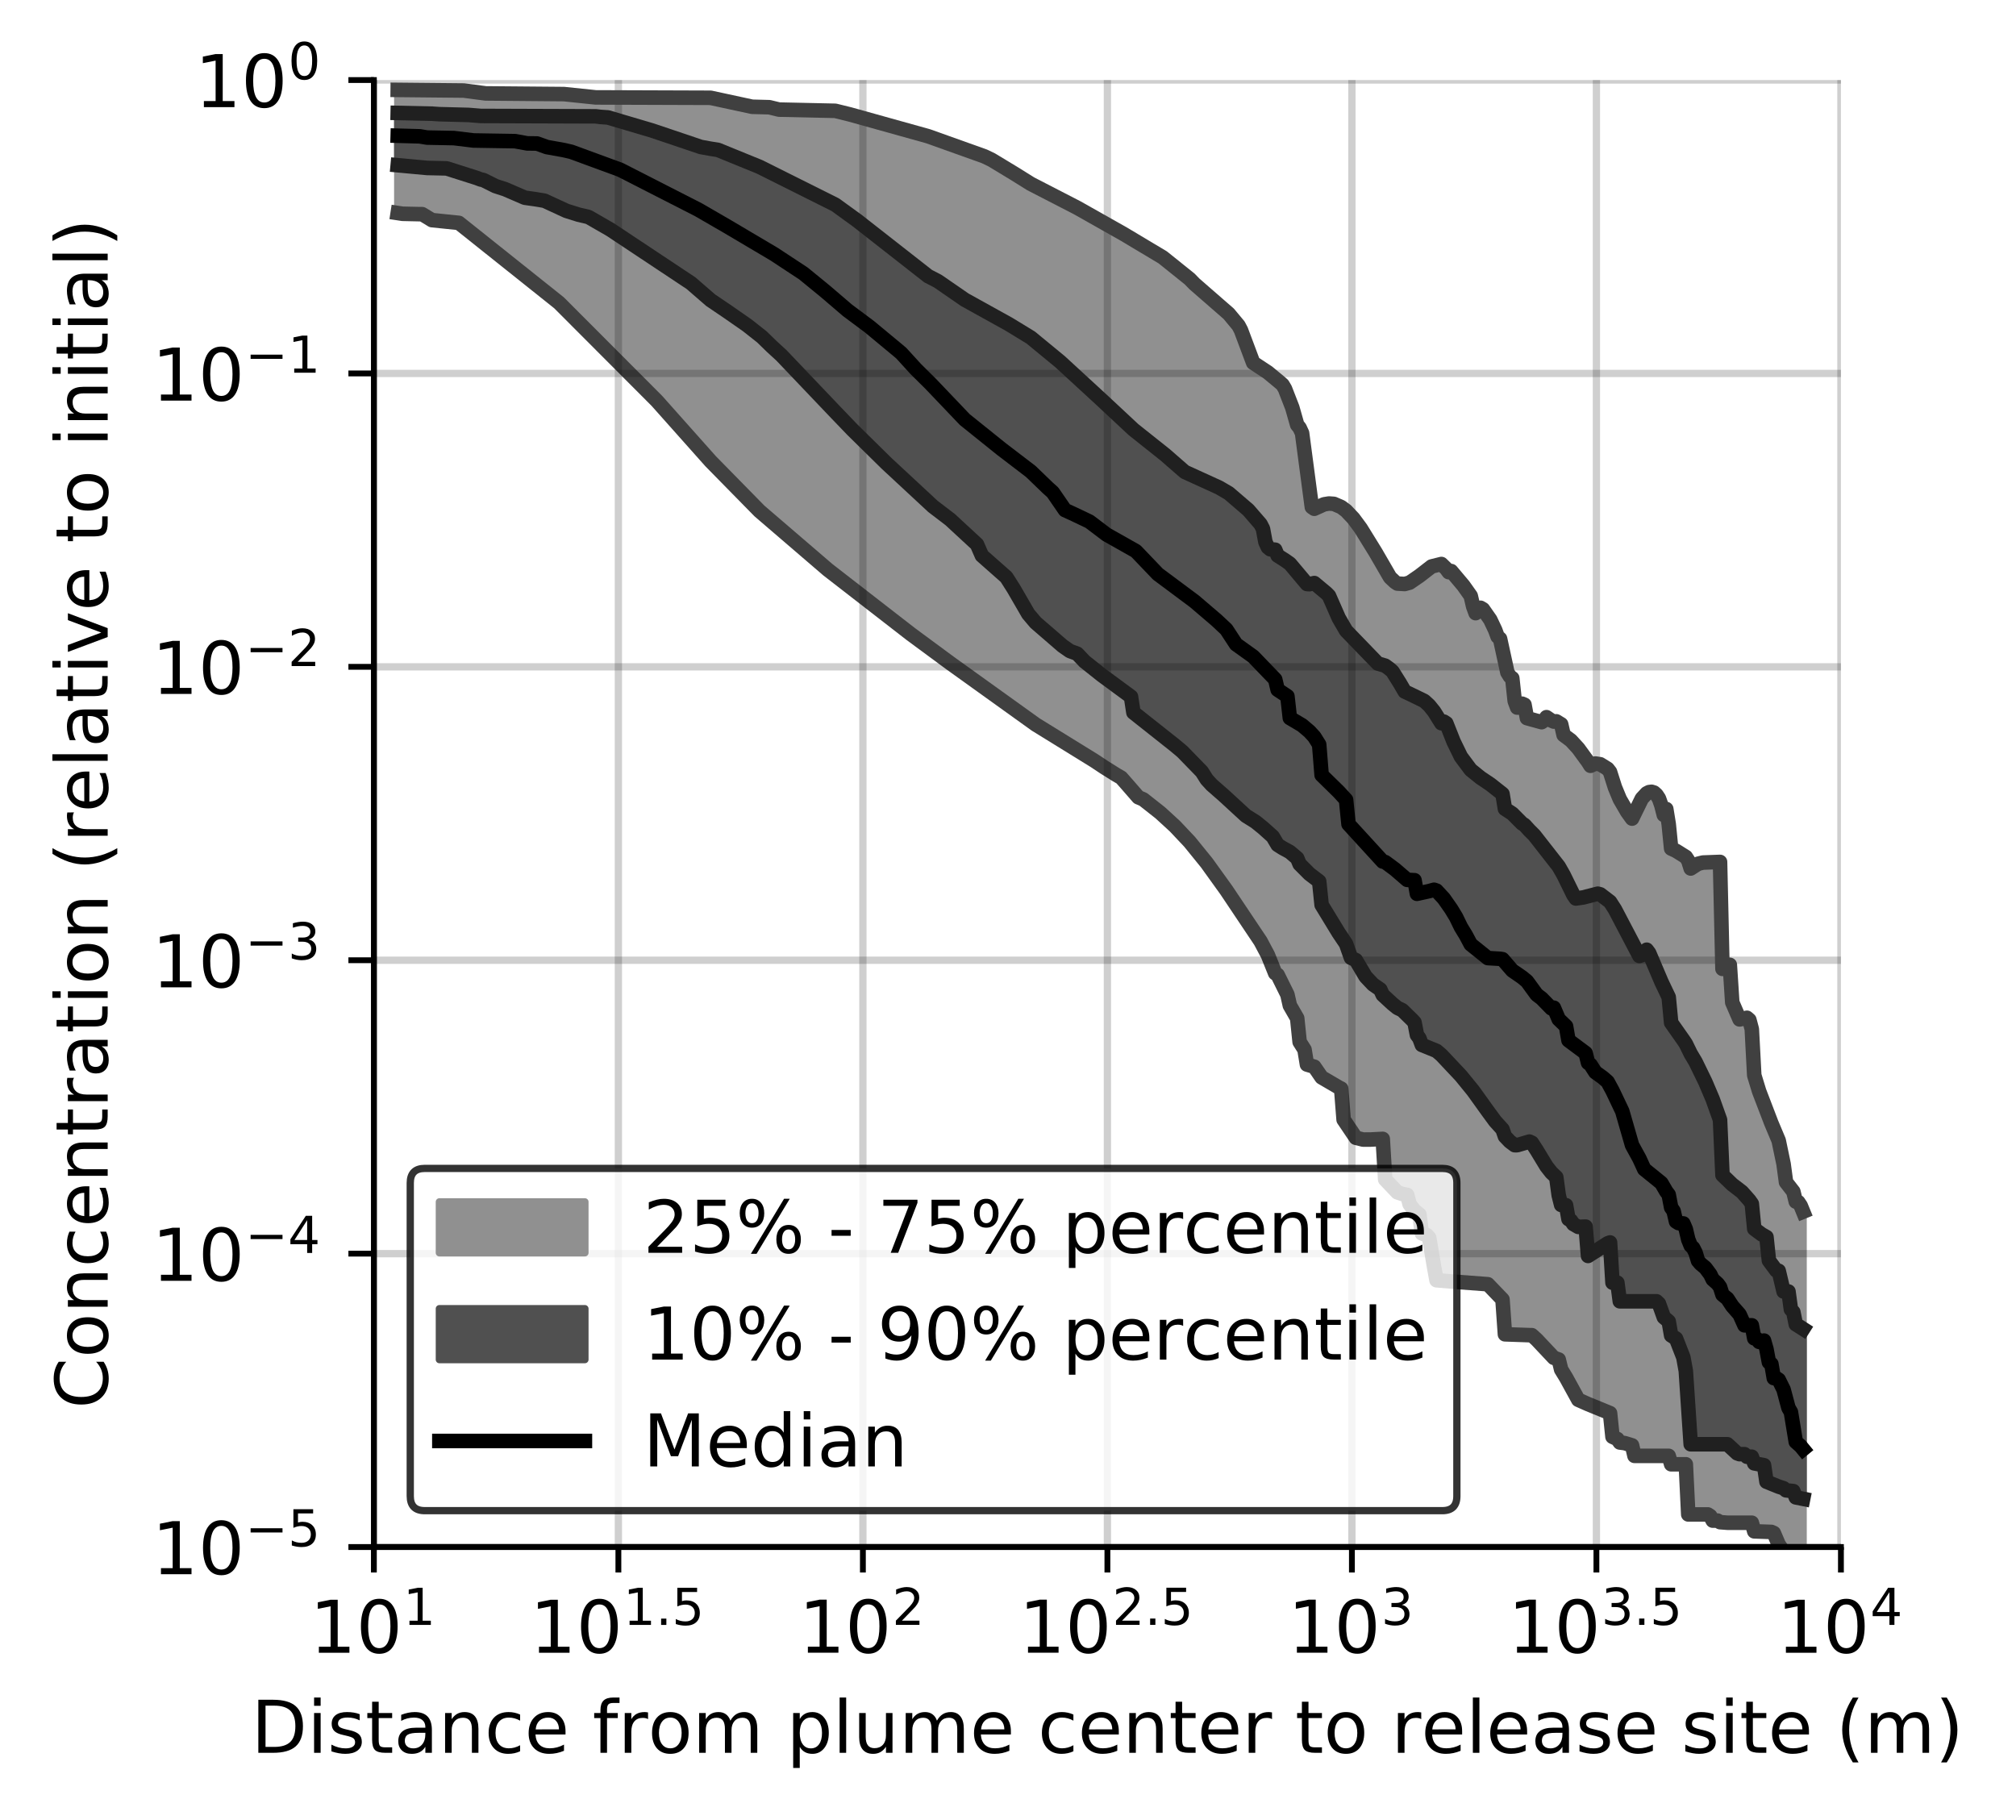 <?xml version="1.0" encoding="utf-8" standalone="no"?>
<!DOCTYPE svg PUBLIC "-//W3C//DTD SVG 1.1//EN"
  "http://www.w3.org/Graphics/SVG/1.1/DTD/svg11.dtd">
<!-- Created with matplotlib (https://matplotlib.org/) -->
<svg height="250.155pt" version="1.1" viewBox="0 0 277.037 250.155" width="277.037pt" xmlns="http://www.w3.org/2000/svg" xmlns:xlink="http://www.w3.org/1999/xlink">
 <defs>
  <style type="text/css">
*{stroke-linecap:butt;stroke-linejoin:round;}
  </style>
 </defs>
 <g id="figure_1">
  <g id="patch_1">
   <path d="M 0 250.155 
L 277.037 250.155 
L 277.037 0 
L 0 0 
z
" style="fill:#ffffff;"/>
  </g>
  <g id="axes_1">
   <g id="patch_2">
    <path d="M 51.378 212.599 
L 252.978 212.599 
L 252.978 10.999 
L 51.378 10.999 
z
" style="fill:#ffffff;"/>
   </g>
   <g id="PolyCollection_1">
    <defs>
     <path d="M 54.656 -237.803 
L 54.656 -220.88 
L 54.992 -220.799 
L 55.328 -220.777 
L 55.664 -220.755 
L 55.999 -220.732 
L 56.335 -220.724 
L 56.671 -220.724 
L 57.007 -220.724 
L 57.343 -220.724 
L 57.679 -220.724 
L 58.015 -220.724 
L 58.351 -220.529 
L 58.686 -220.296 
L 59.022 -220.062 
L 59.358 -219.906 
L 59.694 -219.88 
L 60.03 -219.854 
L 60.366 -219.828 
L 60.702 -219.802 
L 61.038 -219.776 
L 61.373 -219.75 
L 61.709 -219.724 
L 62.045 -219.699 
L 62.381 -219.673 
L 62.717 -219.647 
L 63.053 -219.527 
L 63.389 -219.261 
L 63.725 -218.995 
L 64.06 -218.729 
L 64.396 -218.463 
L 64.732 -218.197 
L 65.068 -217.931 
L 65.404 -217.663 
L 65.74 -217.393 
L 66.076 -217.123 
L 66.412 -216.853 
L 66.748 -216.583 
L 67.083 -216.313 
L 67.419 -216.043 
L 67.755 -215.773 
L 68.091 -215.503 
L 68.427 -215.233 
L 68.763 -214.964 
L 69.099 -214.694 
L 69.435 -214.424 
L 69.77 -214.154 
L 70.106 -213.884 
L 70.442 -213.614 
L 70.778 -213.344 
L 71.114 -213.073 
L 71.45 -212.803 
L 71.786 -212.54 
L 72.122 -212.278 
L 72.457 -212.016 
L 72.793 -211.753 
L 73.129 -211.491 
L 73.465 -211.225 
L 73.801 -210.957 
L 74.137 -210.688 
L 74.473 -210.42 
L 74.809 -210.151 
L 75.144 -209.883 
L 75.48 -209.615 
L 75.816 -209.346 
L 76.152 -209.078 
L 76.488 -208.809 
L 76.824 -208.541 
L 77.16 -208.207 
L 77.496 -207.87 
L 77.831 -207.533 
L 78.167 -207.196 
L 78.503 -206.859 
L 78.839 -206.521 
L 79.175 -206.184 
L 79.511 -205.847 
L 79.847 -205.51 
L 80.183 -205.173 
L 80.518 -204.835 
L 80.854 -204.498 
L 81.19 -204.161 
L 81.526 -203.824 
L 81.862 -203.487 
L 82.198 -203.15 
L 82.534 -202.812 
L 82.87 -202.475 
L 83.205 -202.138 
L 83.541 -201.801 
L 83.877 -201.464 
L 84.213 -201.126 
L 84.549 -200.789 
L 84.885 -200.452 
L 85.221 -200.115 
L 85.557 -199.778 
L 85.892 -199.437 
L 86.228 -199.098 
L 86.564 -198.771 
L 86.9 -198.445 
L 87.236 -198.119 
L 87.572 -197.793 
L 87.908 -197.467 
L 88.244 -197.141 
L 88.579 -196.789 
L 88.915 -196.435 
L 89.251 -196.082 
L 89.587 -195.729 
L 89.923 -195.462 
L 90.259 -195.078 
L 90.595 -194.693 
L 90.931 -194.309 
L 91.266 -193.925 
L 91.602 -193.541 
L 91.938 -193.156 
L 92.274 -192.772 
L 92.61 -192.388 
L 92.946 -192.004 
L 93.282 -191.624 
L 93.618 -191.25 
L 93.954 -190.875 
L 94.289 -190.501 
L 94.625 -190.126 
L 94.961 -189.752 
L 95.297 -189.378 
L 95.633 -189.003 
L 95.969 -188.629 
L 96.305 -188.254 
L 96.641 -187.873 
L 96.976 -187.492 
L 97.312 -187.125 
L 97.648 -186.777 
L 97.984 -186.43 
L 98.32 -186.082 
L 98.656 -185.734 
L 98.992 -185.387 
L 99.328 -185.039 
L 99.663 -184.692 
L 99.999 -184.345 
L 100.335 -184.002 
L 100.671 -183.659 
L 101.007 -183.316 
L 101.343 -182.973 
L 101.679 -182.629 
L 102.015 -182.285 
L 102.35 -181.94 
L 102.686 -181.596 
L 103.022 -181.252 
L 103.358 -180.908 
L 103.694 -180.564 
L 104.03 -180.226 
L 104.366 -179.932 
L 104.702 -179.639 
L 105.037 -179.346 
L 105.373 -179.053 
L 105.709 -178.759 
L 106.045 -178.466 
L 106.381 -178.173 
L 106.717 -177.88 
L 107.053 -177.586 
L 107.389 -177.293 
L 107.724 -176.999 
L 108.06 -176.706 
L 108.396 -176.412 
L 108.732 -176.119 
L 109.068 -175.825 
L 109.404 -175.532 
L 109.74 -175.239 
L 110.076 -174.945 
L 110.411 -174.652 
L 110.747 -174.358 
L 111.083 -174.065 
L 111.419 -173.771 
L 111.755 -173.478 
L 112.091 -173.188 
L 112.427 -172.916 
L 112.763 -172.651 
L 113.098 -172.387 
L 113.434 -172.122 
L 113.77 -171.858 
L 114.106 -171.593 
L 114.442 -171.329 
L 114.778 -171.064 
L 115.114 -170.8 
L 115.45 -170.535 
L 115.785 -170.271 
L 116.121 -170.006 
L 116.457 -169.742 
L 116.793 -169.477 
L 117.129 -169.212 
L 117.465 -168.948 
L 117.801 -168.683 
L 118.137 -168.419 
L 118.472 -168.154 
L 118.808 -167.889 
L 119.144 -167.625 
L 119.48 -167.36 
L 119.816 -167.1 
L 120.152 -166.844 
L 120.488 -166.587 
L 120.824 -166.331 
L 121.16 -166.075 
L 121.495 -165.819 
L 121.831 -165.562 
L 122.167 -165.306 
L 122.503 -165.05 
L 122.839 -164.794 
L 123.175 -164.537 
L 123.511 -164.281 
L 123.847 -164.025 
L 124.182 -163.769 
L 124.518 -163.512 
L 124.854 -163.256 
L 125.19 -163 
L 125.526 -162.744 
L 125.862 -162.487 
L 126.198 -162.232 
L 126.534 -161.985 
L 126.869 -161.739 
L 127.205 -161.492 
L 127.541 -161.246 
L 127.877 -161 
L 128.213 -160.754 
L 128.549 -160.507 
L 128.885 -160.261 
L 129.221 -160.015 
L 129.556 -159.769 
L 129.892 -159.524 
L 130.228 -159.279 
L 130.564 -159.034 
L 130.9 -158.789 
L 131.236 -158.544 
L 131.572 -158.299 
L 131.908 -158.056 
L 132.243 -157.821 
L 132.579 -157.585 
L 132.915 -157.351 
L 133.251 -157.103 
L 133.587 -156.867 
L 133.923 -156.619 
L 134.259 -156.37 
L 134.595 -156.122 
L 134.93 -155.873 
L 135.266 -155.625 
L 135.602 -155.377 
L 135.938 -155.128 
L 136.274 -154.879 
L 136.61 -154.629 
L 136.946 -154.386 
L 137.282 -154.144 
L 137.617 -153.901 
L 137.953 -153.659 
L 138.289 -153.416 
L 138.625 -153.173 
L 138.961 -152.93 
L 139.297 -152.687 
L 139.633 -152.444 
L 139.969 -152.201 
L 140.304 -151.958 
L 140.64 -151.715 
L 140.976 -151.472 
L 141.312 -151.235 
L 141.648 -151.02 
L 141.984 -150.807 
L 142.32 -150.594 
L 142.656 -150.381 
L 142.991 -150.169 
L 143.327 -149.956 
L 143.663 -149.743 
L 143.999 -149.531 
L 144.335 -149.318 
L 144.671 -149.106 
L 145.007 -148.897 
L 145.343 -148.689 
L 145.678 -148.481 
L 146.014 -148.273 
L 146.35 -148.065 
L 146.686 -147.857 
L 147.022 -147.648 
L 147.358 -147.44 
L 147.694 -147.232 
L 148.03 -147.025 
L 148.366 -146.824 
L 148.701 -146.623 
L 149.037 -146.421 
L 149.373 -146.22 
L 149.709 -146.019 
L 150.045 -145.818 
L 150.381 -145.617 
L 150.717 -145.419 
L 151.053 -145.192 
L 151.388 -144.958 
L 151.724 -144.724 
L 152.06 -144.491 
L 152.396 -144.273 
L 152.732 -144.073 
L 153.068 -143.873 
L 153.404 -143.672 
L 153.74 -143.476 
L 154.075 -143.284 
L 154.411 -142.943 
L 154.747 -142.541 
L 155.083 -142.137 
L 155.419 -141.732 
L 155.755 -141.197 
L 156.091 -140.876 
L 156.427 -140.592 
L 156.762 -140.493 
L 157.098 -140.308 
L 157.434 -140.061 
L 157.77 -139.812 
L 158.106 -139.548 
L 158.442 -139.283 
L 158.778 -139.018 
L 159.114 -138.738 
L 159.449 -138.454 
L 159.785 -138.169 
L 160.121 -137.869 
L 160.457 -137.564 
L 160.793 -137.258 
L 161.129 -136.933 
L 161.465 -136.605 
L 161.801 -136.275 
L 162.136 -135.925 
L 162.472 -135.576 
L 162.808 -135.216 
L 163.144 -134.842 
L 163.48 -134.468 
L 163.816 -134.074 
L 164.152 -133.679 
L 164.488 -133.272 
L 164.823 -132.857 
L 165.159 -132.437 
L 165.495 -132.004 
L 165.831 -131.57 
L 166.167 -131.122 
L 166.503 -130.673 
L 166.839 -130.211 
L 167.175 -129.749 
L 167.51 -129.276 
L 167.846 -128.801 
L 168.182 -128.318 
L 168.518 -127.833 
L 168.854 -127.342 
L 169.19 -126.847 
L 169.526 -126.349 
L 169.862 -125.846 
L 170.197 -125.371 
L 170.533 -124.911 
L 170.869 -124.44 
L 171.205 -123.961 
L 171.541 -123.472 
L 171.877 -122.975 
L 172.213 -122.467 
L 172.549 -121.943 
L 172.884 -121.392 
L 173.22 -120.812 
L 173.556 -120.203 
L 173.892 -119.569 
L 174.228 -118.916 
L 174.564 -117.993 
L 174.9 -117.166 
L 175.236 -116.416 
L 175.572 -116.189 
L 175.907 -115.534 
L 176.243 -114.842 
L 176.579 -114.158 
L 176.915 -113.476 
L 177.251 -111.98 
L 177.587 -111.376 
L 177.923 -110.797 
L 178.259 -110.227 
L 178.594 -106.974 
L 178.93 -106.449 
L 179.266 -105.915 
L 179.602 -103.865 
L 179.938 -103.768 
L 180.274 -103.668 
L 180.61 -103.563 
L 180.946 -103.077 
L 181.281 -102.514 
L 181.617 -102.101 
L 181.953 -101.891 
L 182.289 -101.685 
L 182.625 -101.482 
L 182.961 -101.284 
L 183.297 -101.09 
L 183.633 -100.903 
L 183.968 -100.725 
L 184.304 -100.555 
L 184.64 -96.287 
L 184.976 -95.773 
L 185.312 -95.264 
L 185.648 -94.766 
L 185.984 -94.28 
L 186.32 -93.801 
L 186.655 -93.7 
L 186.991 -93.616 
L 187.327 -93.552 
L 187.663 -93.529 
L 187.999 -93.535 
L 188.335 -93.557 
L 188.671 -93.581 
L 189.007 -93.603 
L 189.342 -93.623 
L 189.678 -93.637 
L 190.014 -93.647 
L 190.35 -88.073 
L 190.686 -87.706 
L 191.022 -87.344 
L 191.358 -86.989 
L 191.694 -86.642 
L 192.029 -86.303 
L 192.365 -86.148 
L 192.701 -86.078 
L 193.037 -86.012 
L 193.373 -85.946 
L 193.709 -84.674 
L 194.045 -84.18 
L 194.381 -83.78 
L 194.716 -83.514 
L 195.052 -83.254 
L 195.388 -80.666 
L 195.724 -80.547 
L 196.06 -80.422 
L 196.396 -80.064 
L 196.732 -78.322 
L 197.068 -76.067 
L 197.403 -74.222 
L 197.739 -74.177 
L 198.075 -74.142 
L 198.411 -74.113 
L 198.747 -74.093 
L 199.083 -74.072 
L 199.419 -74.051 
L 199.755 -74.03 
L 200.09 -74.008 
L 200.426 -73.986 
L 200.762 -73.964 
L 201.098 -73.942 
L 201.434 -73.92 
L 201.77 -73.899 
L 202.106 -73.878 
L 202.442 -73.857 
L 202.778 -73.837 
L 203.113 -73.816 
L 203.449 -73.796 
L 203.785 -73.775 
L 204.121 -73.755 
L 204.457 -73.674 
L 204.793 -73.33 
L 205.129 -72.984 
L 205.465 -72.637 
L 205.8 -72.286 
L 206.136 -71.933 
L 206.472 -71.577 
L 206.808 -66.793 
L 207.144 -66.772 
L 207.48 -66.752 
L 207.816 -66.735 
L 208.152 -66.72 
L 208.487 -66.708 
L 208.823 -66.698 
L 209.159 -66.691 
L 209.495 -66.685 
L 209.831 -66.68 
L 210.167 -66.677 
L 210.503 -66.672 
L 210.839 -66.432 
L 211.174 -66.062 
L 211.51 -65.69 
L 211.846 -65.323 
L 212.182 -64.963 
L 212.518 -64.61 
L 212.854 -64.261 
L 213.19 -63.913 
L 213.526 -63.563 
L 213.861 -63.445 
L 214.197 -63.33 
L 214.533 -61.949 
L 214.869 -61.448 
L 215.205 -60.852 
L 215.541 -60.197 
L 215.877 -59.515 
L 216.213 -58.737 
L 216.548 -57.991 
L 216.884 -57.792 
L 217.22 -57.62 
L 217.556 -57.471 
L 217.892 -57.332 
L 218.228 -57.198 
L 218.564 -57.067 
L 218.9 -56.933 
L 219.235 -56.797 
L 219.571 -56.66 
L 219.907 -56.522 
L 220.243 -56.383 
L 220.579 -56.243 
L 220.915 -56.103 
L 221.251 -55.962 
L 221.587 -52.709 
L 221.922 -52.549 
L 222.258 -52.404 
L 222.594 -51.924 
L 222.93 -51.924 
L 223.266 -51.841 
L 223.602 -51.735 
L 223.938 -51.631 
L 224.274 -51.531 
L 224.609 -50.088 
L 224.945 -50.088 
L 225.281 -50.088 
L 225.617 -50.088 
L 225.953 -50.088 
L 226.289 -50.088 
L 226.625 -50.088 
L 226.961 -50.088 
L 227.296 -50.088 
L 227.632 -50.088 
L 227.968 -50.088 
L 228.304 -50.088 
L 228.64 -50.088 
L 228.976 -50.088 
L 229.312 -50.088 
L 229.648 -48.931 
L 229.983 -48.931 
L 230.319 -48.931 
L 230.655 -48.931 
L 230.991 -48.931 
L 231.327 -48.931 
L 231.663 -48.931 
L 231.999 -42.038 
L 232.335 -42.038 
L 232.671 -42.038 
L 233.006 -42.038 
L 233.342 -42.038 
L 233.678 -42.038 
L 234.014 -42.038 
L 234.35 -42.038 
L 234.686 -42.038 
L 235.022 -41.819 
L 235.358 -41.191 
L 235.693 -41.191 
L 236.029 -41.191 
L 236.365 -40.977 
L 236.701 -40.922 
L 237.037 -40.899 
L 237.373 -40.899 
L 237.709 -40.899 
L 238.045 -40.899 
L 238.38 -40.899 
L 238.716 -40.899 
L 239.052 -40.899 
L 239.388 -40.899 
L 239.724 -40.899 
L 240.06 -40.899 
L 240.396 -40.899 
L 240.732 -40.899 
L 241.067 -39.715 
L 241.403 -39.715 
L 241.739 -39.715 
L 242.075 -39.715 
L 242.411 -39.715 
L 242.747 -39.634 
L 243.083 -39.634 
L 243.419 -39.634 
L 243.754 -39.486 
L 244.09 -38.601 
L 244.426 -37.909 
L 244.762 -37.362 
L 245.098 -36.925 
L 245.434 -36.568 
L 245.77 -36.259 
L 246.106 -35.976 
L 246.441 -35.94 
L 246.777 -35.904 
L 247.113 -35.867 
L 247.449 -35.853 
L 247.785 -35.853 
L 247.785 -83.646 
L 247.785 -83.646 
L 247.449 -84.466 
L 247.113 -84.966 
L 246.777 -85.025 
L 246.441 -86.403 
L 246.106 -86.871 
L 245.77 -87.301 
L 245.434 -87.697 
L 245.098 -90.194 
L 244.762 -91.801 
L 244.426 -93.415 
L 244.09 -94.196 
L 243.754 -94.988 
L 243.419 -95.808 
L 243.083 -96.647 
L 242.747 -97.488 
L 242.411 -98.363 
L 242.075 -99.269 
L 241.739 -100.191 
L 241.403 -101.116 
L 241.067 -102.388 
L 240.732 -108.726 
L 240.396 -109.998 
L 240.06 -110.289 
L 239.724 -110.2 
L 239.388 -110.088 
L 239.052 -110.068 
L 238.716 -110.662 
L 238.38 -111.53 
L 238.045 -112.402 
L 237.709 -117.566 
L 237.373 -117.297 
L 237.037 -117.098 
L 236.701 -117.011 
L 236.365 -131.708 
L 236.029 -131.71 
L 235.693 -131.7 
L 235.358 -131.683 
L 235.022 -131.669 
L 234.686 -131.655 
L 234.35 -131.644 
L 234.014 -131.62 
L 233.678 -131.573 
L 233.342 -131.454 
L 233.006 -131.301 
L 232.671 -131.061 
L 232.335 -130.805 
L 231.999 -131.885 
L 231.663 -132.397 
L 231.327 -132.568 
L 230.991 -132.758 
L 230.655 -132.998 
L 230.319 -133.236 
L 229.983 -133.448 
L 229.648 -133.547 
L 229.312 -136.908 
L 228.976 -138.98 
L 228.64 -138.164 
L 228.304 -139.477 
L 227.968 -140.432 
L 227.632 -140.938 
L 227.296 -141.239 
L 226.961 -141.345 
L 226.625 -141.303 
L 226.289 -141.132 
L 225.953 -140.844 
L 225.617 -140.41 
L 225.281 -139.852 
L 224.945 -139.109 
L 224.609 -138.353 
L 224.274 -137.66 
L 223.938 -138.087 
L 223.602 -138.597 
L 223.266 -139.142 
L 222.93 -139.678 
L 222.594 -140.33 
L 222.258 -141.038 
L 221.922 -141.955 
L 221.587 -142.912 
L 221.251 -144.067 
L 220.915 -144.504 
L 220.579 -144.717 
L 220.243 -144.952 
L 219.907 -145.127 
L 219.571 -145.216 
L 219.235 -145.23 
L 218.9 -145.111 
L 218.564 -144.92 
L 218.228 -145.457 
L 217.892 -145.96 
L 217.556 -146.441 
L 217.22 -146.875 
L 216.884 -147.301 
L 216.548 -147.687 
L 216.213 -148.066 
L 215.877 -148.399 
L 215.541 -148.658 
L 215.205 -148.915 
L 214.869 -149.152 
L 214.533 -150.623 
L 214.197 -150.865 
L 213.861 -151.03 
L 213.526 -150.994 
L 213.19 -151.141 
L 212.854 -151.349 
L 212.518 -151.6 
L 212.182 -151.144 
L 211.846 -150.914 
L 211.51 -151.025 
L 211.174 -151.131 
L 210.839 -151.22 
L 210.503 -151.306 
L 210.167 -151.368 
L 209.831 -151.469 
L 209.495 -153.31 
L 209.159 -153.454 
L 208.823 -152.932 
L 208.487 -152.921 
L 208.152 -153.817 
L 207.816 -156.954 
L 207.48 -157.206 
L 207.144 -157.747 
L 206.808 -159.196 
L 206.472 -160.749 
L 206.136 -162.38 
L 205.8 -162.674 
L 205.465 -163.579 
L 205.129 -164.369 
L 204.793 -164.998 
L 204.457 -165.691 
L 204.121 -165.996 
L 203.785 -166.437 
L 203.449 -166.632 
L 203.113 -166.359 
L 202.778 -165.895 
L 202.442 -166.814 
L 202.106 -168.266 
L 201.77 -168.797 
L 201.434 -169.261 
L 201.098 -169.685 
L 200.762 -170.118 
L 200.426 -170.535 
L 200.09 -170.93 
L 199.755 -171.31 
L 199.419 -171.679 
L 199.083 -171.529 
L 198.747 -171.992 
L 198.411 -172.345 
L 198.075 -172.648 
L 197.739 -172.557 
L 197.403 -172.459 
L 197.068 -172.374 
L 196.732 -172.312 
L 196.396 -172.186 
L 196.06 -171.889 
L 195.724 -171.589 
L 195.388 -171.293 
L 195.052 -171.012 
L 194.716 -170.731 
L 194.381 -170.494 
L 194.045 -170.291 
L 193.709 -170.091 
L 193.373 -169.988 
L 193.037 -169.901 
L 192.701 -169.858 
L 192.365 -169.908 
L 192.029 -169.959 
L 191.694 -170.182 
L 191.358 -170.415 
L 191.022 -170.811 
L 190.686 -171.249 
L 190.35 -171.829 
L 190.014 -172.438 
L 189.678 -173.071 
L 189.342 -173.697 
L 189.007 -174.286 
L 188.671 -174.863 
L 188.335 -175.421 
L 187.999 -175.97 
L 187.663 -176.512 
L 187.327 -177.035 
L 186.991 -177.549 
L 186.655 -178.027 
L 186.32 -178.491 
L 185.984 -178.91 
L 185.648 -179.309 
L 185.312 -179.661 
L 184.976 -179.976 
L 184.64 -180.258 
L 184.304 -180.477 
L 183.968 -180.692 
L 183.633 -180.802 
L 183.297 -180.912 
L 182.961 -180.958 
L 182.625 -180.96 
L 182.289 -180.958 
L 181.953 -180.849 
L 181.617 -180.74 
L 181.281 -180.603 
L 180.946 -180.422 
L 180.61 -180.24 
L 180.274 -180.471 
L 179.938 -182.605 
L 179.602 -185.126 
L 179.266 -187.989 
L 178.93 -190.631 
L 178.594 -191.36 
L 178.259 -191.773 
L 177.923 -192.909 
L 177.587 -194.135 
L 177.251 -194.999 
L 176.915 -195.864 
L 176.579 -196.728 
L 176.243 -197.289 
L 175.907 -197.586 
L 175.572 -197.884 
L 175.236 -198.181 
L 174.9 -198.475 
L 174.564 -198.726 
L 174.228 -198.976 
L 173.892 -199.223 
L 173.556 -199.466 
L 173.22 -199.704 
L 172.884 -199.903 
L 172.549 -200.103 
L 172.213 -200.303 
L 171.877 -201.039 
L 171.541 -201.964 
L 171.205 -202.912 
L 170.869 -203.856 
L 170.533 -204.78 
L 170.197 -205.418 
L 169.862 -205.838 
L 169.526 -206.248 
L 169.19 -206.647 
L 168.854 -207.034 
L 168.518 -207.379 
L 168.182 -207.68 
L 167.846 -207.976 
L 167.51 -208.267 
L 167.175 -208.555 
L 166.839 -208.842 
L 166.503 -209.129 
L 166.167 -209.415 
L 165.831 -209.701 
L 165.495 -209.987 
L 165.159 -210.273 
L 164.823 -210.558 
L 164.488 -210.844 
L 164.152 -211.13 
L 163.816 -211.415 
L 163.48 -211.82 
L 163.144 -212.148 
L 162.808 -212.362 
L 162.472 -212.633 
L 162.136 -212.92 
L 161.801 -213.19 
L 161.465 -213.456 
L 161.129 -213.722 
L 160.793 -213.988 
L 160.457 -214.254 
L 160.121 -214.52 
L 159.785 -214.786 
L 159.449 -215.017 
L 159.114 -215.219 
L 158.778 -215.421 
L 158.442 -215.623 
L 158.106 -215.825 
L 157.77 -216.028 
L 157.434 -216.23 
L 157.098 -216.432 
L 156.762 -216.634 
L 156.427 -216.836 
L 156.091 -217.037 
L 155.755 -217.237 
L 155.419 -217.428 
L 155.083 -217.613 
L 154.747 -217.804 
L 154.411 -217.998 
L 154.075 -218.193 
L 153.74 -218.387 
L 153.404 -218.581 
L 153.068 -218.775 
L 152.732 -218.969 
L 152.396 -219.164 
L 152.06 -219.358 
L 151.724 -219.548 
L 151.388 -219.738 
L 151.053 -219.928 
L 150.717 -220.118 
L 150.381 -220.308 
L 150.045 -220.497 
L 149.709 -220.684 
L 149.373 -220.867 
L 149.037 -221.051 
L 148.701 -221.235 
L 148.366 -221.418 
L 148.03 -221.602 
L 147.694 -221.785 
L 147.358 -221.969 
L 147.022 -222.152 
L 146.686 -222.328 
L 146.35 -222.503 
L 146.014 -222.679 
L 145.678 -222.854 
L 145.343 -223.029 
L 145.007 -223.204 
L 144.671 -223.38 
L 144.335 -223.555 
L 143.999 -223.726 
L 143.663 -223.892 
L 143.327 -224.059 
L 142.991 -224.226 
L 142.656 -224.392 
L 142.32 -224.559 
L 141.984 -224.726 
L 141.648 -224.892 
L 141.312 -225.052 
L 140.976 -225.233 
L 140.64 -225.458 
L 140.304 -225.684 
L 139.969 -225.909 
L 139.633 -226.134 
L 139.297 -226.359 
L 138.961 -226.585 
L 138.625 -226.792 
L 138.289 -226.993 
L 137.953 -227.193 
L 137.617 -227.394 
L 137.282 -227.594 
L 136.946 -227.795 
L 136.61 -227.995 
L 136.274 -228.187 
L 135.938 -228.378 
L 135.602 -228.546 
L 135.266 -228.672 
L 134.93 -228.795 
L 134.595 -228.917 
L 134.259 -229.039 
L 133.923 -229.162 
L 133.587 -229.284 
L 133.251 -229.407 
L 132.915 -229.529 
L 132.579 -229.652 
L 132.243 -229.774 
L 131.908 -229.896 
L 131.572 -230.019 
L 131.236 -230.14 
L 130.9 -230.259 
L 130.564 -230.378 
L 130.228 -230.496 
L 129.892 -230.614 
L 129.556 -230.731 
L 129.221 -230.849 
L 128.885 -230.966 
L 128.549 -231.083 
L 128.213 -231.201 
L 127.877 -231.316 
L 127.541 -231.431 
L 127.205 -231.547 
L 126.869 -231.656 
L 126.534 -231.749 
L 126.198 -231.843 
L 125.862 -231.936 
L 125.526 -232.029 
L 125.19 -232.123 
L 124.854 -232.216 
L 124.518 -232.309 
L 124.182 -232.403 
L 123.847 -232.496 
L 123.511 -232.589 
L 123.175 -232.683 
L 122.839 -232.776 
L 122.503 -232.869 
L 122.167 -232.963 
L 121.831 -233.056 
L 121.495 -233.149 
L 121.16 -233.243 
L 120.824 -233.336 
L 120.488 -233.429 
L 120.152 -233.523 
L 119.816 -233.616 
L 119.48 -233.707 
L 119.144 -233.798 
L 118.808 -233.888 
L 118.472 -233.978 
L 118.137 -234.069 
L 117.801 -234.159 
L 117.465 -234.249 
L 117.129 -234.339 
L 116.793 -234.43 
L 116.457 -234.52 
L 116.121 -234.608 
L 115.785 -234.692 
L 115.45 -234.776 
L 115.114 -234.859 
L 114.778 -234.927 
L 114.442 -234.971 
L 114.106 -234.99 
L 113.77 -234.995 
L 113.434 -235 
L 113.098 -235.005 
L 112.763 -235.01 
L 112.427 -235.015 
L 112.091 -235.02 
L 111.755 -235.025 
L 111.419 -235.03 
L 111.083 -235.035 
L 110.747 -235.04 
L 110.411 -235.045 
L 110.076 -235.05 
L 109.74 -235.055 
L 109.404 -235.06 
L 109.068 -235.065 
L 108.732 -235.07 
L 108.396 -235.075 
L 108.06 -235.08 
L 107.724 -235.085 
L 107.389 -235.09 
L 107.053 -235.095 
L 106.717 -235.13 
L 106.381 -235.227 
L 106.045 -235.324 
L 105.709 -235.421 
L 105.373 -235.452 
L 105.037 -235.457 
L 104.702 -235.462 
L 104.366 -235.467 
L 104.03 -235.472 
L 103.694 -235.477 
L 103.358 -235.482 
L 103.022 -235.487 
L 102.686 -235.493 
L 102.35 -235.576 
L 102.015 -235.659 
L 101.679 -235.742 
L 101.343 -235.825 
L 101.007 -235.907 
L 100.671 -235.99 
L 100.335 -236.073 
L 99.999 -236.156 
L 99.663 -236.239 
L 99.328 -236.322 
L 98.992 -236.404 
L 98.656 -236.482 
L 98.32 -236.56 
L 97.984 -236.638 
L 97.648 -236.716 
L 97.312 -236.771 
L 96.976 -236.771 
L 96.641 -236.771 
L 96.305 -236.771 
L 95.969 -236.771 
L 95.633 -236.771 
L 95.297 -236.771 
L 94.961 -236.771 
L 94.625 -236.771 
L 94.289 -236.771 
L 93.954 -236.771 
L 93.618 -236.771 
L 93.282 -236.771 
L 92.946 -236.771 
L 92.61 -236.771 
L 92.274 -236.771 
L 91.938 -236.771 
L 91.602 -236.771 
L 91.266 -236.771 
L 90.931 -236.771 
L 90.595 -236.771 
L 90.259 -236.771 
L 89.923 -236.771 
L 89.587 -236.771 
L 89.251 -236.771 
L 88.915 -236.771 
L 88.579 -236.771 
L 88.244 -236.771 
L 87.908 -236.771 
L 87.572 -236.771 
L 87.236 -236.771 
L 86.9 -236.771 
L 86.564 -236.771 
L 86.228 -236.771 
L 85.892 -236.771 
L 85.557 -236.771 
L 85.221 -236.771 
L 84.885 -236.771 
L 84.549 -236.771 
L 84.213 -236.771 
L 83.877 -236.771 
L 83.541 -236.771 
L 83.205 -236.771 
L 82.87 -236.771 
L 82.534 -236.771 
L 82.198 -236.771 
L 81.862 -236.771 
L 81.526 -236.771 
L 81.19 -236.771 
L 80.854 -236.81 
L 80.518 -236.852 
L 80.183 -236.893 
L 79.847 -236.935 
L 79.511 -236.976 
L 79.175 -237.018 
L 78.839 -237.059 
L 78.503 -237.101 
L 78.167 -237.142 
L 77.831 -237.183 
L 77.496 -237.225 
L 77.16 -237.252 
L 76.824 -237.257 
L 76.488 -237.262 
L 76.152 -237.266 
L 75.816 -237.271 
L 75.48 -237.275 
L 75.144 -237.277 
L 74.809 -237.279 
L 74.473 -237.281 
L 74.137 -237.283 
L 73.801 -237.285 
L 73.465 -237.287 
L 73.129 -237.289 
L 72.793 -237.291 
L 72.457 -237.293 
L 72.122 -237.295 
L 71.786 -237.297 
L 71.45 -237.299 
L 71.114 -237.301 
L 70.778 -237.303 
L 70.442 -237.305 
L 70.106 -237.307 
L 69.77 -237.309 
L 69.435 -237.311 
L 69.099 -237.313 
L 68.763 -237.315 
L 68.427 -237.317 
L 68.091 -237.317 
L 67.755 -237.317 
L 67.419 -237.317 
L 67.083 -237.317 
L 66.748 -237.317 
L 66.412 -237.317 
L 66.076 -237.344 
L 65.74 -237.397 
L 65.404 -237.45 
L 65.068 -237.503 
L 64.732 -237.556 
L 64.396 -237.609 
L 64.06 -237.662 
L 63.725 -237.715 
L 63.389 -237.768 
L 63.053 -237.803 
L 62.717 -237.803 
L 62.381 -237.803 
L 62.045 -237.803 
L 61.709 -237.803 
L 61.373 -237.803 
L 61.038 -237.803 
L 60.702 -237.803 
L 60.366 -237.803 
L 60.03 -237.803 
L 59.694 -237.803 
L 59.358 -237.803 
L 59.022 -237.803 
L 58.686 -237.803 
L 58.351 -237.803 
L 58.015 -237.803 
L 57.679 -237.803 
L 57.343 -237.803 
L 57.007 -237.803 
L 56.671 -237.803 
L 56.335 -237.803 
L 55.999 -237.803 
L 55.664 -237.803 
L 55.328 -237.803 
L 54.992 -237.803 
L 54.656 -237.803 
z
" id="mafc4c7c95d" style="stroke:#909090;"/>
    </defs>
    <g clip-path="url(#paff0d796b0)">
     <use style="fill:#909090;stroke:#909090;" x="0" xlink:href="#mafc4c7c95d" y="250.155"/>
    </g>
   </g>
   <g id="PolyCollection_2">
    <defs>
     <path d="M 54.656 -234.635 
L 54.656 -227.45 
L 54.992 -227.411 
L 55.328 -227.373 
L 55.664 -227.334 
L 55.999 -227.296 
L 56.335 -227.257 
L 56.671 -227.219 
L 57.007 -227.18 
L 57.343 -227.142 
L 57.679 -227.104 
L 58.015 -227.076 
L 58.351 -227.076 
L 58.686 -227.076 
L 59.022 -227.076 
L 59.358 -227.076 
L 59.694 -227.076 
L 60.03 -227.076 
L 60.366 -227.076 
L 60.702 -227.076 
L 61.038 -227.076 
L 61.373 -227.016 
L 61.709 -226.914 
L 62.045 -226.812 
L 62.381 -226.71 
L 62.717 -226.608 
L 63.053 -226.506 
L 63.389 -226.405 
L 63.725 -226.303 
L 64.06 -226.201 
L 64.396 -226.099 
L 64.732 -225.997 
L 65.068 -225.893 
L 65.404 -225.733 
L 65.74 -225.573 
L 66.076 -225.487 
L 66.412 -225.42 
L 66.748 -225.232 
L 67.083 -225.044 
L 67.419 -224.856 
L 67.755 -224.718 
L 68.091 -224.583 
L 68.427 -224.488 
L 68.763 -224.443 
L 69.099 -224.306 
L 69.435 -224.146 
L 69.77 -223.986 
L 70.106 -223.826 
L 70.442 -223.666 
L 70.778 -223.506 
L 71.114 -223.346 
L 71.45 -223.216 
L 71.786 -223.101 
L 72.122 -222.986 
L 72.457 -222.912 
L 72.793 -222.873 
L 73.129 -222.835 
L 73.465 -222.797 
L 73.801 -222.758 
L 74.137 -222.72 
L 74.473 -222.681 
L 74.809 -222.575 
L 75.144 -222.408 
L 75.48 -222.242 
L 75.816 -222.075 
L 76.152 -221.908 
L 76.488 -221.739 
L 76.824 -221.565 
L 77.16 -221.437 
L 77.496 -221.308 
L 77.831 -221.18 
L 78.167 -221.052 
L 78.503 -220.875 
L 78.839 -220.774 
L 79.175 -220.713 
L 79.511 -220.652 
L 79.847 -220.592 
L 80.183 -220.59 
L 80.518 -220.523 
L 80.854 -220.342 
L 81.19 -220.16 
L 81.526 -219.978 
L 81.862 -219.797 
L 82.198 -219.615 
L 82.534 -219.434 
L 82.87 -219.252 
L 83.205 -219.041 
L 83.541 -218.822 
L 83.877 -218.602 
L 84.213 -218.383 
L 84.549 -218.164 
L 84.885 -217.944 
L 85.221 -217.725 
L 85.557 -217.506 
L 85.892 -217.286 
L 86.228 -217.067 
L 86.564 -216.847 
L 86.9 -216.628 
L 87.236 -216.409 
L 87.572 -216.189 
L 87.908 -215.97 
L 88.244 -215.751 
L 88.579 -215.531 
L 88.915 -215.312 
L 89.251 -215.093 
L 89.587 -214.873 
L 89.923 -214.654 
L 90.259 -214.434 
L 90.595 -214.215 
L 90.931 -213.996 
L 91.266 -213.776 
L 91.602 -213.557 
L 91.938 -213.338 
L 92.274 -213.118 
L 92.61 -212.899 
L 92.946 -212.68 
L 93.282 -212.46 
L 93.618 -212.241 
L 93.954 -212.021 
L 94.289 -211.802 
L 94.625 -211.548 
L 94.961 -211.24 
L 95.297 -210.932 
L 95.633 -210.624 
L 95.969 -210.316 
L 96.305 -210.008 
L 96.641 -209.7 
L 96.976 -209.399 
L 97.312 -209.154 
L 97.648 -208.908 
L 97.984 -208.663 
L 98.32 -208.418 
L 98.656 -208.189 
L 98.992 -207.971 
L 99.328 -207.753 
L 99.663 -207.534 
L 99.999 -207.316 
L 100.335 -207.098 
L 100.671 -206.879 
L 101.007 -206.661 
L 101.343 -206.428 
L 101.679 -206.183 
L 102.015 -205.938 
L 102.35 -205.693 
L 102.686 -205.448 
L 103.022 -205.203 
L 103.358 -204.958 
L 103.694 -204.711 
L 104.03 -204.464 
L 104.366 -204.21 
L 104.702 -203.857 
L 105.037 -203.494 
L 105.373 -203.131 
L 105.709 -202.828 
L 106.045 -202.548 
L 106.381 -202.269 
L 106.717 -201.99 
L 107.053 -201.663 
L 107.389 -201.317 
L 107.724 -200.971 
L 108.06 -200.625 
L 108.396 -200.279 
L 108.732 -199.933 
L 109.068 -199.587 
L 109.404 -199.242 
L 109.74 -198.896 
L 110.076 -198.55 
L 110.411 -198.204 
L 110.747 -197.858 
L 111.083 -197.511 
L 111.419 -197.165 
L 111.755 -196.819 
L 112.091 -196.473 
L 112.427 -196.123 
L 112.763 -195.76 
L 113.098 -195.397 
L 113.434 -195.034 
L 113.77 -194.668 
L 114.106 -194.297 
L 114.442 -193.926 
L 114.778 -193.556 
L 115.114 -193.185 
L 115.45 -192.815 
L 115.785 -192.473 
L 116.121 -192.132 
L 116.457 -191.79 
L 116.793 -191.449 
L 117.129 -191.108 
L 117.465 -190.766 
L 117.801 -190.425 
L 118.137 -190.084 
L 118.472 -189.742 
L 118.808 -189.406 
L 119.144 -189.077 
L 119.48 -188.749 
L 119.816 -188.44 
L 120.152 -188.131 
L 120.488 -187.786 
L 120.824 -187.442 
L 121.16 -187.119 
L 121.495 -186.798 
L 121.831 -186.481 
L 122.167 -186.163 
L 122.503 -185.846 
L 122.839 -185.528 
L 123.175 -185.211 
L 123.511 -184.893 
L 123.847 -184.576 
L 124.182 -184.26 
L 124.518 -183.945 
L 124.854 -183.63 
L 125.19 -183.315 
L 125.526 -183.001 
L 125.862 -182.686 
L 126.198 -182.371 
L 126.534 -182.058 
L 126.869 -181.746 
L 127.205 -181.433 
L 127.541 -181.121 
L 127.877 -180.808 
L 128.213 -180.555 
L 128.549 -180.314 
L 128.885 -180.071 
L 129.221 -179.828 
L 129.556 -179.585 
L 129.892 -179.343 
L 130.228 -179.075 
L 130.564 -178.762 
L 130.9 -178.449 
L 131.236 -178.136 
L 131.572 -177.824 
L 131.908 -177.511 
L 132.243 -177.198 
L 132.579 -176.885 
L 132.915 -176.573 
L 133.251 -176.265 
L 133.587 -175.958 
L 133.923 -175.652 
L 134.259 -175.346 
L 134.595 -174.519 
L 134.93 -173.806 
L 135.266 -173.516 
L 135.602 -173.227 
L 135.938 -172.937 
L 136.274 -172.647 
L 136.61 -172.357 
L 136.946 -172.067 
L 137.282 -171.777 
L 137.617 -171.487 
L 137.953 -171.197 
L 138.289 -170.84 
L 138.625 -170.345 
L 138.961 -169.828 
L 139.297 -169.255 
L 139.633 -168.647 
L 139.969 -167.993 
L 140.304 -167.427 
L 140.64 -166.869 
L 140.976 -166.321 
L 141.312 -165.777 
L 141.648 -165.352 
L 141.984 -164.957 
L 142.32 -164.59 
L 142.656 -164.288 
L 142.991 -163.988 
L 143.327 -163.69 
L 143.663 -163.393 
L 143.999 -163.096 
L 144.335 -162.799 
L 144.671 -162.502 
L 145.007 -162.206 
L 145.343 -161.91 
L 145.678 -161.648 
L 146.014 -161.394 
L 146.35 -161.141 
L 146.686 -160.889 
L 147.022 -160.691 
L 147.358 -160.566 
L 147.694 -160.523 
L 148.03 -160.319 
L 148.366 -159.91 
L 148.701 -159.547 
L 149.037 -159.257 
L 149.373 -158.969 
L 149.709 -158.687 
L 150.045 -158.405 
L 150.381 -158.131 
L 150.717 -157.882 
L 151.053 -157.633 
L 151.388 -157.384 
L 151.724 -157.137 
L 152.06 -156.889 
L 152.396 -156.642 
L 152.732 -156.394 
L 153.068 -156.146 
L 153.404 -155.898 
L 153.74 -155.65 
L 154.075 -155.404 
L 154.411 -155.157 
L 154.747 -154.91 
L 155.083 -154.664 
L 155.419 -154.417 
L 155.755 -152.236 
L 156.091 -151.962 
L 156.427 -151.691 
L 156.762 -151.42 
L 157.098 -151.149 
L 157.434 -150.877 
L 157.77 -150.605 
L 158.106 -150.335 
L 158.442 -150.07 
L 158.778 -149.805 
L 159.114 -149.54 
L 159.449 -149.275 
L 159.785 -149.009 
L 160.121 -148.748 
L 160.457 -148.489 
L 160.793 -148.231 
L 161.129 -147.973 
L 161.465 -147.715 
L 161.801 -147.457 
L 162.136 -147.206 
L 162.472 -146.87 
L 162.808 -146.524 
L 163.144 -146.179 
L 163.48 -145.834 
L 163.816 -145.488 
L 164.152 -145.14 
L 164.488 -144.792 
L 164.823 -144.446 
L 165.159 -144.107 
L 165.495 -143.491 
L 165.831 -143.043 
L 166.167 -142.615 
L 166.503 -142.304 
L 166.839 -142.038 
L 167.175 -141.772 
L 167.51 -141.467 
L 167.846 -141.151 
L 168.182 -140.834 
L 168.518 -140.522 
L 168.854 -140.211 
L 169.19 -139.901 
L 169.526 -139.593 
L 169.862 -139.289 
L 170.197 -138.986 
L 170.533 -138.685 
L 170.869 -138.401 
L 171.205 -138.053 
L 171.541 -137.869 
L 171.877 -137.681 
L 172.213 -137.443 
L 172.549 -137.207 
L 172.884 -136.972 
L 173.22 -136.692 
L 173.556 -136.392 
L 173.892 -136.092 
L 174.228 -135.79 
L 174.564 -135.489 
L 174.9 -135.189 
L 175.236 -134.546 
L 175.572 -134.055 
L 175.907 -133.81 
L 176.243 -133.626 
L 176.579 -133.482 
L 176.915 -133.348 
L 177.251 -133.075 
L 177.587 -132.806 
L 177.923 -132.512 
L 178.259 -132.22 
L 178.594 -131.41 
L 178.93 -131.05 
L 179.266 -130.595 
L 179.602 -130.303 
L 179.938 -130.06 
L 180.274 -129.818 
L 180.61 -129.575 
L 180.946 -129.331 
L 181.281 -129.033 
L 181.617 -125.8 
L 181.953 -125.223 
L 182.289 -124.653 
L 182.625 -124.088 
L 182.961 -123.535 
L 183.297 -122.994 
L 183.633 -122.463 
L 183.968 -121.946 
L 184.304 -121.437 
L 184.64 -120.935 
L 184.976 -120.447 
L 185.312 -119.408 
L 185.648 -118.537 
L 185.984 -118.338 
L 186.32 -118.215 
L 186.655 -117.625 
L 186.991 -117.017 
L 187.327 -116.422 
L 187.663 -115.948 
L 187.999 -115.54 
L 188.335 -115.133 
L 188.671 -114.879 
L 189.007 -114.634 
L 189.342 -114.394 
L 189.678 -114.176 
L 190.014 -113.438 
L 190.35 -113.159 
L 190.686 -112.829 
L 191.022 -112.51 
L 191.358 -112.199 
L 191.694 -111.888 
L 192.029 -111.654 
L 192.365 -111.497 
L 192.701 -111.331 
L 193.037 -111.039 
L 193.373 -110.704 
L 193.709 -110.365 
L 194.045 -110.02 
L 194.381 -109.656 
L 194.716 -107.93 
L 195.052 -107.473 
L 195.388 -106.562 
L 195.724 -106.441 
L 196.06 -106.308 
L 196.396 -106.173 
L 196.732 -106.033 
L 197.068 -105.89 
L 197.403 -105.743 
L 197.739 -105.51 
L 198.075 -105.172 
L 198.411 -104.83 
L 198.747 -104.485 
L 199.083 -104.136 
L 199.419 -103.783 
L 199.755 -103.426 
L 200.09 -103.064 
L 200.426 -102.694 
L 200.762 -102.316 
L 201.098 -101.928 
L 201.434 -101.526 
L 201.77 -101.112 
L 202.106 -100.686 
L 202.442 -100.253 
L 202.778 -99.812 
L 203.113 -99.361 
L 203.449 -98.9 
L 203.785 -98.428 
L 204.121 -97.944 
L 204.457 -97.449 
L 204.793 -96.943 
L 205.129 -96.469 
L 205.465 -96.074 
L 205.8 -95.688 
L 206.136 -95.316 
L 206.472 -94.963 
L 206.808 -93.993 
L 207.144 -93.554 
L 207.48 -93.289 
L 207.816 -93.032 
L 208.152 -92.782 
L 208.487 -92.781 
L 208.823 -92.897 
L 209.159 -93.028 
L 209.495 -93.171 
L 209.831 -93.324 
L 210.167 -93.276 
L 210.503 -93.12 
L 210.839 -92.692 
L 211.174 -92.088 
L 211.51 -91.5 
L 211.846 -90.926 
L 212.182 -90.378 
L 212.518 -89.872 
L 212.854 -89.411 
L 213.19 -89.016 
L 213.526 -88.681 
L 213.861 -88.383 
L 214.197 -85.903 
L 214.533 -84.568 
L 214.869 -84.548 
L 215.205 -84.529 
L 215.541 -82.621 
L 215.877 -82.427 
L 216.213 -81.938 
L 216.548 -81.69 
L 216.884 -81.552 
L 217.22 -81.571 
L 217.556 -81.59 
L 217.892 -81.593 
L 218.228 -77.56 
L 218.564 -77.784 
L 218.9 -78.017 
L 219.235 -78.246 
L 219.571 -78.47 
L 219.907 -78.683 
L 220.243 -78.892 
L 220.579 -79.095 
L 220.915 -79.289 
L 221.251 -79.414 
L 221.587 -73.885 
L 221.922 -73.885 
L 222.258 -73.885 
L 222.594 -71.327 
L 222.93 -71.327 
L 223.266 -71.327 
L 223.602 -71.327 
L 223.938 -71.327 
L 224.274 -71.327 
L 224.609 -71.327 
L 224.945 -71.327 
L 225.281 -71.327 
L 225.617 -71.327 
L 225.953 -71.327 
L 226.289 -71.327 
L 226.625 -71.327 
L 226.961 -71.327 
L 227.296 -71.327 
L 227.632 -71.327 
L 227.968 -71.008 
L 228.304 -70.083 
L 228.64 -69.139 
L 228.976 -68.804 
L 229.312 -68.565 
L 229.648 -66.635 
L 229.983 -66.41 
L 230.319 -66.209 
L 230.655 -65.401 
L 230.991 -64.45 
L 231.327 -63.621 
L 231.663 -61.76 
L 231.999 -56.77 
L 232.335 -51.682 
L 232.671 -51.682 
L 233.006 -51.682 
L 233.342 -51.682 
L 233.678 -51.682 
L 234.014 -51.682 
L 234.35 -51.682 
L 234.686 -51.682 
L 235.022 -51.682 
L 235.358 -51.682 
L 235.693 -51.682 
L 236.029 -51.682 
L 236.365 -51.682 
L 236.701 -51.682 
L 237.037 -51.682 
L 237.373 -51.682 
L 237.709 -51.357 
L 238.045 -51.038 
L 238.38 -50.733 
L 238.716 -50.44 
L 239.052 -50.32 
L 239.388 -50.32 
L 239.724 -50.32 
L 240.06 -49.966 
L 240.396 -49.966 
L 240.732 -49.966 
L 241.067 -49.056 
L 241.403 -48.987 
L 241.739 -48.922 
L 242.075 -48.861 
L 242.411 -48.804 
L 242.747 -46.534 
L 243.083 -46.38 
L 243.419 -46.235 
L 243.754 -46.1 
L 244.09 -45.974 
L 244.426 -45.855 
L 244.762 -45.744 
L 245.098 -45.642 
L 245.434 -45.349 
L 245.77 -45.299 
L 246.106 -45.299 
L 246.441 -45.243 
L 246.777 -44.382 
L 247.113 -44.348 
L 247.449 -44.343 
L 247.785 -44.181 
L 247.785 -67.533 
L 247.785 -67.533 
L 247.449 -67.728 
L 247.113 -67.945 
L 246.777 -68.172 
L 246.441 -69.845 
L 246.106 -70.218 
L 245.77 -72.674 
L 245.434 -72.674 
L 245.098 -72.674 
L 244.762 -74.106 
L 244.426 -75.518 
L 244.09 -75.568 
L 243.754 -75.834 
L 243.419 -76.42 
L 243.083 -76.929 
L 242.747 -80.158 
L 242.411 -80.336 
L 242.075 -80.54 
L 241.739 -80.767 
L 241.403 -81.014 
L 241.067 -81.288 
L 240.732 -84.729 
L 240.396 -85.207 
L 240.06 -85.615 
L 239.724 -86.001 
L 239.388 -86.345 
L 239.052 -86.625 
L 238.716 -86.867 
L 238.38 -87.075 
L 238.045 -87.377 
L 237.709 -87.769 
L 237.373 -88.027 
L 237.037 -88.313 
L 236.701 -88.666 
L 236.365 -96.266 
L 236.029 -97.164 
L 235.693 -98.136 
L 235.358 -99.087 
L 235.022 -99.961 
L 234.686 -100.742 
L 234.35 -101.459 
L 234.014 -102.437 
L 233.678 -102.955 
L 233.342 -103.58 
L 233.006 -104.222 
L 232.671 -104.835 
L 232.335 -105.347 
L 231.999 -105.897 
L 231.663 -106.719 
L 231.327 -107.222 
L 230.991 -107.739 
L 230.655 -108.248 
L 230.319 -108.727 
L 229.983 -109.169 
L 229.648 -109.611 
L 229.312 -113.123 
L 228.976 -113.828 
L 228.64 -114.528 
L 228.304 -115.242 
L 227.968 -115.972 
L 227.632 -116.746 
L 227.296 -117.542 
L 226.961 -118.353 
L 226.625 -119.193 
L 226.289 -119.641 
L 225.953 -119.245 
L 225.617 -118.899 
L 225.281 -118.782 
L 224.945 -119.493 
L 224.609 -120.174 
L 224.274 -120.824 
L 223.938 -121.462 
L 223.602 -122.106 
L 223.266 -122.749 
L 222.93 -123.324 
L 222.594 -123.924 
L 222.258 -124.553 
L 221.922 -125.183 
L 221.587 -125.769 
L 221.251 -126.229 
L 220.915 -126.562 
L 220.579 -126.799 
L 220.243 -127.03 
L 219.907 -127.254 
L 219.571 -127.342 
L 219.235 -127.282 
L 218.9 -127.185 
L 218.564 -127.089 
L 218.228 -126.995 
L 217.892 -126.907 
L 217.556 -126.825 
L 217.22 -126.757 
L 216.884 -126.709 
L 216.548 -126.683 
L 216.213 -127.168 
L 215.877 -127.826 
L 215.541 -128.501 
L 215.205 -129.195 
L 214.869 -129.905 
L 214.533 -130.533 
L 214.197 -131.086 
L 213.861 -131.613 
L 213.526 -132.073 
L 213.19 -132.525 
L 212.854 -132.926 
L 212.518 -133.326 
L 212.182 -133.731 
L 211.846 -134.144 
L 211.51 -134.556 
L 211.174 -134.964 
L 210.839 -135.379 
L 210.503 -135.749 
L 210.167 -136.045 
L 209.831 -136.341 
L 209.495 -136.788 
L 209.159 -136.995 
L 208.823 -137.099 
L 208.487 -137.604 
L 208.152 -137.977 
L 207.816 -138.349 
L 207.48 -138.63 
L 207.144 -138.82 
L 206.808 -139.003 
L 206.472 -141.051 
L 206.136 -141.331 
L 205.8 -141.611 
L 205.465 -141.866 
L 205.129 -142.121 
L 204.793 -142.376 
L 204.457 -142.62 
L 204.121 -142.85 
L 203.785 -143.08 
L 203.449 -143.276 
L 203.113 -143.499 
L 202.778 -143.786 
L 202.442 -144.074 
L 202.106 -144.361 
L 201.77 -144.785 
L 201.434 -145.244 
L 201.098 -145.702 
L 200.762 -146.161 
L 200.426 -146.813 
L 200.09 -147.519 
L 199.755 -148.228 
L 199.419 -148.937 
L 199.083 -149.822 
L 198.747 -150.769 
L 198.411 -150.989 
L 198.075 -150.767 
L 197.739 -151.307 
L 197.403 -151.847 
L 197.068 -152.378 
L 196.732 -152.818 
L 196.396 -153.208 
L 196.06 -153.586 
L 195.724 -153.828 
L 195.388 -154.007 
L 195.052 -154.187 
L 194.716 -154.369 
L 194.381 -154.51 
L 194.045 -154.655 
L 193.709 -154.807 
L 193.373 -154.908 
L 193.037 -155.119 
L 192.701 -155.599 
L 192.365 -156.271 
L 192.029 -156.821 
L 191.694 -157.37 
L 191.358 -157.878 
L 191.022 -158.181 
L 190.686 -158.484 
L 190.35 -158.679 
L 190.014 -158.8 
L 189.678 -158.886 
L 189.342 -158.972 
L 189.007 -159.253 
L 188.671 -159.641 
L 188.335 -160.03 
L 187.999 -160.352 
L 187.663 -160.685 
L 187.327 -161.038 
L 186.991 -161.391 
L 186.655 -161.743 
L 186.32 -162.094 
L 185.984 -162.458 
L 185.648 -162.804 
L 185.312 -163.145 
L 184.976 -163.487 
L 184.64 -163.999 
L 184.304 -164.607 
L 183.968 -165.225 
L 183.633 -165.93 
L 183.297 -166.636 
L 182.961 -167.448 
L 182.625 -168.284 
L 182.289 -168.626 
L 181.953 -168.912 
L 181.617 -169.197 
L 181.281 -169.482 
L 180.946 -169.767 
L 180.61 -170.03 
L 180.274 -169.979 
L 179.938 -169.873 
L 179.602 -169.9 
L 179.266 -170.288 
L 178.93 -170.676 
L 178.594 -171.065 
L 178.259 -171.453 
L 177.923 -171.841 
L 177.587 -172.315 
L 177.251 -172.696 
L 176.915 -172.935 
L 176.579 -173.166 
L 176.243 -173.397 
L 175.907 -173.629 
L 175.572 -173.807 
L 175.236 -174.612 
L 174.9 -174.61 
L 174.564 -174.672 
L 174.228 -174.947 
L 173.892 -175.671 
L 173.556 -177.482 
L 173.22 -178.135 
L 172.884 -178.525 
L 172.549 -178.913 
L 172.213 -179.301 
L 171.877 -179.689 
L 171.541 -180.07 
L 171.205 -180.39 
L 170.869 -180.685 
L 170.533 -180.968 
L 170.197 -181.252 
L 169.862 -181.536 
L 169.526 -181.82 
L 169.19 -182.101 
L 168.854 -182.379 
L 168.518 -182.651 
L 168.182 -182.822 
L 167.846 -182.992 
L 167.51 -183.162 
L 167.175 -183.331 
L 166.839 -183.494 
L 166.503 -183.652 
L 166.167 -183.81 
L 165.831 -183.968 
L 165.495 -184.123 
L 165.159 -184.274 
L 164.823 -184.425 
L 164.488 -184.576 
L 164.152 -184.722 
L 163.816 -184.868 
L 163.48 -185.014 
L 163.144 -185.159 
L 162.808 -185.305 
L 162.472 -185.503 
L 162.136 -185.809 
L 161.801 -186.116 
L 161.465 -186.423 
L 161.129 -186.73 
L 160.793 -187.036 
L 160.457 -187.343 
L 160.121 -187.65 
L 159.785 -187.956 
L 159.449 -188.263 
L 159.114 -188.55 
L 158.778 -188.807 
L 158.442 -189.065 
L 158.106 -189.322 
L 157.77 -189.579 
L 157.434 -189.837 
L 157.098 -190.094 
L 156.762 -190.351 
L 156.427 -190.609 
L 156.091 -190.866 
L 155.755 -191.124 
L 155.419 -191.381 
L 155.083 -191.599 
L 154.747 -191.915 
L 154.411 -192.252 
L 154.075 -192.589 
L 153.74 -192.925 
L 153.404 -193.262 
L 153.068 -193.587 
L 152.732 -193.909 
L 152.396 -194.231 
L 152.06 -194.554 
L 151.724 -194.876 
L 151.388 -195.198 
L 151.053 -195.521 
L 150.717 -195.843 
L 150.381 -196.165 
L 150.045 -196.488 
L 149.709 -196.81 
L 149.373 -197.118 
L 149.037 -197.424 
L 148.701 -197.731 
L 148.366 -198.037 
L 148.03 -198.341 
L 147.694 -198.642 
L 147.358 -198.943 
L 147.022 -199.244 
L 146.686 -199.546 
L 146.35 -199.847 
L 146.014 -200.148 
L 145.678 -200.449 
L 145.343 -200.738 
L 145.007 -201.023 
L 144.671 -201.309 
L 144.335 -201.594 
L 143.999 -201.879 
L 143.663 -202.165 
L 143.327 -202.439 
L 142.991 -202.704 
L 142.656 -202.97 
L 142.32 -203.235 
L 141.984 -203.501 
L 141.648 -203.767 
L 141.312 -204.028 
L 140.976 -204.229 
L 140.64 -204.427 
L 140.304 -204.624 
L 139.969 -204.821 
L 139.633 -205.019 
L 139.297 -205.216 
L 138.961 -205.413 
L 138.625 -205.611 
L 138.289 -205.808 
L 137.953 -206.005 
L 137.617 -206.203 
L 137.282 -206.401 
L 136.946 -206.598 
L 136.61 -206.796 
L 136.274 -206.99 
L 135.938 -207.169 
L 135.602 -207.348 
L 135.266 -207.528 
L 134.93 -207.707 
L 134.595 -207.886 
L 134.259 -208.066 
L 133.923 -208.245 
L 133.587 -208.424 
L 133.251 -208.604 
L 132.915 -208.783 
L 132.579 -208.962 
L 132.243 -209.142 
L 131.908 -209.321 
L 131.572 -209.573 
L 131.236 -209.818 
L 130.9 -210.06 
L 130.564 -210.302 
L 130.228 -210.544 
L 129.892 -210.786 
L 129.556 -211.029 
L 129.221 -211.271 
L 128.885 -211.513 
L 128.549 -211.734 
L 128.213 -211.893 
L 127.877 -212.052 
L 127.541 -212.211 
L 127.205 -212.369 
L 126.869 -212.569 
L 126.534 -212.84 
L 126.198 -213.111 
L 125.862 -213.382 
L 125.526 -213.652 
L 125.19 -213.923 
L 124.854 -214.194 
L 124.518 -214.464 
L 124.182 -214.735 
L 123.847 -215.009 
L 123.511 -215.284 
L 123.175 -215.559 
L 122.839 -215.834 
L 122.503 -216.109 
L 122.167 -216.384 
L 121.831 -216.654 
L 121.495 -216.919 
L 121.16 -217.184 
L 120.824 -217.45 
L 120.488 -217.715 
L 120.152 -217.98 
L 119.816 -218.245 
L 119.48 -218.51 
L 119.144 -218.775 
L 118.808 -219.04 
L 118.472 -219.306 
L 118.137 -219.571 
L 117.801 -219.836 
L 117.465 -220.101 
L 117.129 -220.366 
L 116.793 -220.631 
L 116.457 -220.876 
L 116.121 -221.107 
L 115.785 -221.337 
L 115.45 -221.567 
L 115.114 -221.797 
L 114.778 -222.028 
L 114.442 -222.258 
L 114.106 -222.465 
L 113.77 -222.629 
L 113.434 -222.794 
L 113.098 -222.958 
L 112.763 -223.122 
L 112.427 -223.287 
L 112.091 -223.451 
L 111.755 -223.615 
L 111.419 -223.78 
L 111.083 -223.944 
L 110.747 -224.108 
L 110.411 -224.273 
L 110.076 -224.437 
L 109.74 -224.601 
L 109.404 -224.766 
L 109.068 -224.93 
L 108.732 -225.094 
L 108.396 -225.258 
L 108.06 -225.423 
L 107.724 -225.587 
L 107.389 -225.751 
L 107.053 -225.916 
L 106.717 -226.08 
L 106.381 -226.244 
L 106.045 -226.409 
L 105.709 -226.573 
L 105.373 -226.737 
L 105.037 -226.902 
L 104.702 -227.066 
L 104.366 -227.23 
L 104.03 -227.395 
L 103.694 -227.559 
L 103.358 -227.723 
L 103.022 -227.888 
L 102.686 -228.052 
L 102.35 -228.212 
L 102.015 -228.337 
L 101.679 -228.462 
L 101.343 -228.587 
L 101.007 -228.673 
L 100.671 -228.779 
L 100.335 -228.909 
L 99.999 -229.039 
L 99.663 -229.169 
L 99.328 -229.299 
L 98.992 -229.429 
L 98.656 -229.559 
L 98.32 -229.636 
L 97.984 -229.679 
L 97.648 -229.716 
L 97.312 -229.716 
L 96.976 -229.792 
L 96.641 -229.876 
L 96.305 -229.961 
L 95.969 -230.039 
L 95.633 -230.067 
L 95.297 -230.137 
L 94.961 -230.298 
L 94.625 -230.459 
L 94.289 -230.614 
L 93.954 -230.742 
L 93.618 -230.871 
L 93.282 -231 
L 92.946 -231.128 
L 92.61 -231.257 
L 92.274 -231.386 
L 91.938 -231.504 
L 91.602 -231.629 
L 91.266 -231.751 
L 90.931 -231.852 
L 90.595 -231.953 
L 90.259 -232 
L 89.923 -232.109 
L 89.587 -232.227 
L 89.251 -232.345 
L 88.915 -232.463 
L 88.579 -232.581 
L 88.244 -232.689 
L 87.908 -232.778 
L 87.572 -232.867 
L 87.236 -232.984 
L 86.9 -233.101 
L 86.564 -233.218 
L 86.228 -233.335 
L 85.892 -233.452 
L 85.557 -233.549 
L 85.221 -233.602 
L 84.885 -233.63 
L 84.549 -233.691 
L 84.213 -233.812 
L 83.877 -233.922 
L 83.541 -234.016 
L 83.205 -234.073 
L 82.87 -234.086 
L 82.534 -234.086 
L 82.198 -234.086 
L 81.862 -234.167 
L 81.526 -234.209 
L 81.19 -234.22 
L 80.854 -234.22 
L 80.518 -234.22 
L 80.183 -234.22 
L 79.847 -234.22 
L 79.511 -234.22 
L 79.175 -234.22 
L 78.839 -234.22 
L 78.503 -234.22 
L 78.167 -234.22 
L 77.831 -234.22 
L 77.496 -234.22 
L 77.16 -234.22 
L 76.824 -234.22 
L 76.488 -234.22 
L 76.152 -234.22 
L 75.816 -234.22 
L 75.48 -234.22 
L 75.144 -234.22 
L 74.809 -234.22 
L 74.473 -234.22 
L 74.137 -234.22 
L 73.801 -234.22 
L 73.465 -234.22 
L 73.129 -234.22 
L 72.793 -234.22 
L 72.457 -234.22 
L 72.122 -234.22 
L 71.786 -234.22 
L 71.45 -234.22 
L 71.114 -234.22 
L 70.778 -234.22 
L 70.442 -234.22 
L 70.106 -234.22 
L 69.77 -234.22 
L 69.435 -234.22 
L 69.099 -234.22 
L 68.763 -234.22 
L 68.427 -234.22 
L 68.091 -234.22 
L 67.755 -234.22 
L 67.419 -234.22 
L 67.083 -234.22 
L 66.748 -234.22 
L 66.412 -234.22 
L 66.076 -234.22 
L 65.74 -234.22 
L 65.404 -234.22 
L 65.068 -234.225 
L 64.732 -234.314 
L 64.396 -234.36 
L 64.06 -234.389 
L 63.725 -234.412 
L 63.389 -234.464 
L 63.053 -234.464 
L 62.717 -234.464 
L 62.381 -234.464 
L 62.045 -234.464 
L 61.709 -234.464 
L 61.373 -234.464 
L 61.038 -234.464 
L 60.702 -234.464 
L 60.366 -234.464 
L 60.03 -234.464 
L 59.694 -234.478 
L 59.358 -234.532 
L 59.022 -234.586 
L 58.686 -234.635 
L 58.351 -234.635 
L 58.015 -234.635 
L 57.679 -234.635 
L 57.343 -234.635 
L 57.007 -234.635 
L 56.671 -234.635 
L 56.335 -234.635 
L 55.999 -234.635 
L 55.664 -234.635 
L 55.328 -234.635 
L 54.992 -234.635 
L 54.656 -234.635 
z
" id="ma801b6d413" style="stroke:#505050;"/>
    </defs>
    <g clip-path="url(#paff0d796b0)">
     <use style="fill:#505050;stroke:#505050;" x="0" xlink:href="#ma801b6d413" y="250.155"/>
    </g>
   </g>
   <g id="matplotlib.axis_1">
    <g id="xtick_1">
     <g id="line2d_1">
      <defs>
       <path d="M 0 0 
L 0 3.5 
" id="m3ddcb1e179" style="stroke:#000000;stroke-width:0.8;"/>
      </defs>
      <g>
       <use style="stroke:#000000;stroke-width:0.8;" x="51.378" xlink:href="#m3ddcb1e179" y="212.599"/>
      </g>
     </g>
     <g id="text_1">
      <!-- $10^{1}$ -->
      <defs>
       <path d="M 12.406 8.297 
L 28.516 8.297 
L 28.516 63.922 
L 10.984 60.406 
L 10.984 69.391 
L 28.422 72.906 
L 38.281 72.906 
L 38.281 8.297 
L 54.391 8.297 
L 54.391 0 
L 12.406 0 
z
" id="DejaVuSans-49"/>
       <path d="M 31.781 66.406 
Q 24.172 66.406 20.328 58.906 
Q 16.5 51.422 16.5 36.375 
Q 16.5 21.391 20.328 13.891 
Q 24.172 6.391 31.781 6.391 
Q 39.453 6.391 43.281 13.891 
Q 47.125 21.391 47.125 36.375 
Q 47.125 51.422 43.281 58.906 
Q 39.453 66.406 31.781 66.406 
z
M 31.781 74.219 
Q 44.047 74.219 50.516 64.516 
Q 56.984 54.828 56.984 36.375 
Q 56.984 17.969 50.516 8.266 
Q 44.047 -1.422 31.781 -1.422 
Q 19.531 -1.422 13.062 8.266 
Q 6.594 17.969 6.594 36.375 
Q 6.594 54.828 13.062 64.516 
Q 19.531 74.219 31.781 74.219 
z
" id="DejaVuSans-48"/>
      </defs>
      <g transform="translate(42.578 227.198)scale(0.1 -0.1)">
       <use transform="translate(0 0.684)" xlink:href="#DejaVuSans-49"/>
       <use transform="translate(63.623 0.684)" xlink:href="#DejaVuSans-48"/>
       <use transform="translate(128.203 38.966)scale(0.7)" xlink:href="#DejaVuSans-49"/>
      </g>
     </g>
    </g>
    <g id="xtick_2">
     <g id="line2d_2">
      <g>
       <use style="stroke:#000000;stroke-width:0.8;" x="84.978" xlink:href="#m3ddcb1e179" y="212.599"/>
      </g>
     </g>
     <g id="text_2">
      <!-- $10^{1.5}$ -->
      <defs>
       <path d="M 10.688 12.406 
L 21 12.406 
L 21 0 
L 10.688 0 
z
" id="DejaVuSans-46"/>
       <path d="M 10.797 72.906 
L 49.516 72.906 
L 49.516 64.594 
L 19.828 64.594 
L 19.828 46.734 
Q 21.969 47.469 24.109 47.828 
Q 26.266 48.188 28.422 48.188 
Q 40.625 48.188 47.75 41.5 
Q 54.891 34.812 54.891 23.391 
Q 54.891 11.625 47.562 5.094 
Q 40.234 -1.422 26.906 -1.422 
Q 22.312 -1.422 17.547 -0.641 
Q 12.797 0.141 7.719 1.703 
L 7.719 11.625 
Q 12.109 9.234 16.797 8.062 
Q 21.484 6.891 26.703 6.891 
Q 35.156 6.891 40.078 11.328 
Q 45.016 15.766 45.016 23.391 
Q 45.016 31 40.078 35.438 
Q 35.156 39.891 26.703 39.891 
Q 22.75 39.891 18.812 39.016 
Q 14.891 38.141 10.797 36.281 
z
" id="DejaVuSans-53"/>
      </defs>
      <g transform="translate(72.828 227.198)scale(0.1 -0.1)">
       <use transform="translate(0 0.684)" xlink:href="#DejaVuSans-49"/>
       <use transform="translate(63.623 0.684)" xlink:href="#DejaVuSans-48"/>
       <use transform="translate(128.203 38.966)scale(0.7)" xlink:href="#DejaVuSans-49"/>
       <use transform="translate(172.739 38.966)scale(0.7)" xlink:href="#DejaVuSans-46"/>
       <use transform="translate(194.99 38.966)scale(0.7)" xlink:href="#DejaVuSans-53"/>
      </g>
     </g>
    </g>
    <g id="xtick_3">
     <g id="line2d_3">
      <g>
       <use style="stroke:#000000;stroke-width:0.8;" x="118.578" xlink:href="#m3ddcb1e179" y="212.599"/>
      </g>
     </g>
     <g id="text_3">
      <!-- $10^{2}$ -->
      <defs>
       <path d="M 19.188 8.297 
L 53.609 8.297 
L 53.609 0 
L 7.328 0 
L 7.328 8.297 
Q 12.938 14.109 22.625 23.891 
Q 32.328 33.688 34.812 36.531 
Q 39.547 41.844 41.422 45.531 
Q 43.312 49.219 43.312 52.781 
Q 43.312 58.594 39.234 62.25 
Q 35.156 65.922 28.609 65.922 
Q 23.969 65.922 18.812 64.312 
Q 13.672 62.703 7.812 59.422 
L 7.812 69.391 
Q 13.766 71.781 18.938 73 
Q 24.125 74.219 28.422 74.219 
Q 39.75 74.219 46.484 68.547 
Q 53.219 62.891 53.219 53.422 
Q 53.219 48.922 51.531 44.891 
Q 49.859 40.875 45.406 35.406 
Q 44.188 33.984 37.641 27.219 
Q 31.109 20.453 19.188 8.297 
z
" id="DejaVuSans-50"/>
      </defs>
      <g transform="translate(109.778 227.198)scale(0.1 -0.1)">
       <use transform="translate(0 0.766)" xlink:href="#DejaVuSans-49"/>
       <use transform="translate(63.623 0.766)" xlink:href="#DejaVuSans-48"/>
       <use transform="translate(128.203 39.047)scale(0.7)" xlink:href="#DejaVuSans-50"/>
      </g>
     </g>
    </g>
    <g id="xtick_4">
     <g id="line2d_4">
      <g>
       <use style="stroke:#000000;stroke-width:0.8;" x="152.178" xlink:href="#m3ddcb1e179" y="212.599"/>
      </g>
     </g>
     <g id="text_4">
      <!-- $10^{2.5}$ -->
      <g transform="translate(140.028 227.198)scale(0.1 -0.1)">
       <use transform="translate(0 0.766)" xlink:href="#DejaVuSans-49"/>
       <use transform="translate(63.623 0.766)" xlink:href="#DejaVuSans-48"/>
       <use transform="translate(128.203 39.047)scale(0.7)" xlink:href="#DejaVuSans-50"/>
       <use transform="translate(172.739 39.047)scale(0.7)" xlink:href="#DejaVuSans-46"/>
       <use transform="translate(194.99 39.047)scale(0.7)" xlink:href="#DejaVuSans-53"/>
      </g>
     </g>
    </g>
    <g id="xtick_5">
     <g id="line2d_5">
      <g>
       <use style="stroke:#000000;stroke-width:0.8;" x="185.778" xlink:href="#m3ddcb1e179" y="212.599"/>
      </g>
     </g>
     <g id="text_5">
      <!-- $10^{3}$ -->
      <defs>
       <path d="M 40.578 39.312 
Q 47.656 37.797 51.625 33 
Q 55.609 28.219 55.609 21.188 
Q 55.609 10.406 48.188 4.484 
Q 40.766 -1.422 27.094 -1.422 
Q 22.516 -1.422 17.656 -0.516 
Q 12.797 0.391 7.625 2.203 
L 7.625 11.719 
Q 11.719 9.328 16.594 8.109 
Q 21.484 6.891 26.812 6.891 
Q 36.078 6.891 40.938 10.547 
Q 45.797 14.203 45.797 21.188 
Q 45.797 27.641 41.281 31.266 
Q 36.766 34.906 28.719 34.906 
L 20.219 34.906 
L 20.219 43.016 
L 29.109 43.016 
Q 36.375 43.016 40.234 45.922 
Q 44.094 48.828 44.094 54.297 
Q 44.094 59.906 40.109 62.906 
Q 36.141 65.922 28.719 65.922 
Q 24.656 65.922 20.016 65.031 
Q 15.375 64.156 9.812 62.312 
L 9.812 71.094 
Q 15.438 72.656 20.344 73.438 
Q 25.25 74.219 29.594 74.219 
Q 40.828 74.219 47.359 69.109 
Q 53.906 64.016 53.906 55.328 
Q 53.906 49.266 50.438 45.094 
Q 46.969 40.922 40.578 39.312 
z
" id="DejaVuSans-51"/>
      </defs>
      <g transform="translate(176.978 227.198)scale(0.1 -0.1)">
       <use transform="translate(0 0.766)" xlink:href="#DejaVuSans-49"/>
       <use transform="translate(63.623 0.766)" xlink:href="#DejaVuSans-48"/>
       <use transform="translate(128.203 39.047)scale(0.7)" xlink:href="#DejaVuSans-51"/>
      </g>
     </g>
    </g>
    <g id="xtick_6">
     <g id="line2d_6">
      <g>
       <use style="stroke:#000000;stroke-width:0.8;" x="219.378" xlink:href="#m3ddcb1e179" y="212.599"/>
      </g>
     </g>
     <g id="text_6">
      <!-- $10^{3.5}$ -->
      <g transform="translate(207.228 227.198)scale(0.1 -0.1)">
       <use transform="translate(0 0.766)" xlink:href="#DejaVuSans-49"/>
       <use transform="translate(63.623 0.766)" xlink:href="#DejaVuSans-48"/>
       <use transform="translate(128.203 39.047)scale(0.7)" xlink:href="#DejaVuSans-51"/>
       <use transform="translate(172.739 39.047)scale(0.7)" xlink:href="#DejaVuSans-46"/>
       <use transform="translate(194.99 39.047)scale(0.7)" xlink:href="#DejaVuSans-53"/>
      </g>
     </g>
    </g>
    <g id="xtick_7">
     <g id="line2d_7">
      <g>
       <use style="stroke:#000000;stroke-width:0.8;" x="252.978" xlink:href="#m3ddcb1e179" y="212.599"/>
      </g>
     </g>
     <g id="text_7">
      <!-- $10^{4}$ -->
      <defs>
       <path d="M 37.797 64.312 
L 12.891 25.391 
L 37.797 25.391 
z
M 35.203 72.906 
L 47.609 72.906 
L 47.609 25.391 
L 58.016 25.391 
L 58.016 17.188 
L 47.609 17.188 
L 47.609 0 
L 37.797 0 
L 37.797 17.188 
L 4.891 17.188 
L 4.891 26.703 
z
" id="DejaVuSans-52"/>
      </defs>
      <g transform="translate(244.178 227.198)scale(0.1 -0.1)">
       <use transform="translate(0 0.684)" xlink:href="#DejaVuSans-49"/>
       <use transform="translate(63.623 0.684)" xlink:href="#DejaVuSans-48"/>
       <use transform="translate(128.203 38.966)scale(0.7)" xlink:href="#DejaVuSans-52"/>
      </g>
     </g>
    </g>
    <g id="text_8">
     <!-- Distance from plume center to release site (m) -->
     <defs>
      <path d="M 19.672 64.797 
L 19.672 8.109 
L 31.594 8.109 
Q 46.688 8.109 53.688 14.938 
Q 60.688 21.781 60.688 36.531 
Q 60.688 51.172 53.688 57.984 
Q 46.688 64.797 31.594 64.797 
z
M 9.812 72.906 
L 30.078 72.906 
Q 51.266 72.906 61.172 64.094 
Q 71.094 55.281 71.094 36.531 
Q 71.094 17.672 61.125 8.828 
Q 51.172 0 30.078 0 
L 9.812 0 
z
" id="DejaVuSans-68"/>
      <path d="M 9.422 54.688 
L 18.406 54.688 
L 18.406 0 
L 9.422 0 
z
M 9.422 75.984 
L 18.406 75.984 
L 18.406 64.594 
L 9.422 64.594 
z
" id="DejaVuSans-105"/>
      <path d="M 44.281 53.078 
L 44.281 44.578 
Q 40.484 46.531 36.375 47.5 
Q 32.281 48.484 27.875 48.484 
Q 21.188 48.484 17.844 46.438 
Q 14.5 44.391 14.5 40.281 
Q 14.5 37.156 16.891 35.375 
Q 19.281 33.594 26.516 31.984 
L 29.594 31.297 
Q 39.156 29.25 43.188 25.516 
Q 47.219 21.781 47.219 15.094 
Q 47.219 7.469 41.188 3.016 
Q 35.156 -1.422 24.609 -1.422 
Q 20.219 -1.422 15.453 -0.562 
Q 10.688 0.297 5.422 2 
L 5.422 11.281 
Q 10.406 8.688 15.234 7.391 
Q 20.062 6.109 24.812 6.109 
Q 31.156 6.109 34.562 8.281 
Q 37.984 10.453 37.984 14.406 
Q 37.984 18.062 35.516 20.016 
Q 33.062 21.969 24.703 23.781 
L 21.578 24.516 
Q 13.234 26.266 9.516 29.906 
Q 5.812 33.547 5.812 39.891 
Q 5.812 47.609 11.281 51.797 
Q 16.75 56 26.812 56 
Q 31.781 56 36.172 55.266 
Q 40.578 54.547 44.281 53.078 
z
" id="DejaVuSans-115"/>
      <path d="M 18.312 70.219 
L 18.312 54.688 
L 36.812 54.688 
L 36.812 47.703 
L 18.312 47.703 
L 18.312 18.016 
Q 18.312 11.328 20.141 9.422 
Q 21.969 7.516 27.594 7.516 
L 36.812 7.516 
L 36.812 0 
L 27.594 0 
Q 17.188 0 13.234 3.875 
Q 9.281 7.766 9.281 18.016 
L 9.281 47.703 
L 2.688 47.703 
L 2.688 54.688 
L 9.281 54.688 
L 9.281 70.219 
z
" id="DejaVuSans-116"/>
      <path d="M 34.281 27.484 
Q 23.391 27.484 19.188 25 
Q 14.984 22.516 14.984 16.5 
Q 14.984 11.719 18.141 8.906 
Q 21.297 6.109 26.703 6.109 
Q 34.188 6.109 38.703 11.406 
Q 43.219 16.703 43.219 25.484 
L 43.219 27.484 
z
M 52.203 31.203 
L 52.203 0 
L 43.219 0 
L 43.219 8.297 
Q 40.141 3.328 35.547 0.953 
Q 30.953 -1.422 24.312 -1.422 
Q 15.922 -1.422 10.953 3.297 
Q 6 8.016 6 15.922 
Q 6 25.141 12.172 29.828 
Q 18.359 34.516 30.609 34.516 
L 43.219 34.516 
L 43.219 35.406 
Q 43.219 41.609 39.141 45 
Q 35.062 48.391 27.688 48.391 
Q 23 48.391 18.547 47.266 
Q 14.109 46.141 10.016 43.891 
L 10.016 52.203 
Q 14.938 54.109 19.578 55.047 
Q 24.219 56 28.609 56 
Q 40.484 56 46.344 49.844 
Q 52.203 43.703 52.203 31.203 
z
" id="DejaVuSans-97"/>
      <path d="M 54.891 33.016 
L 54.891 0 
L 45.906 0 
L 45.906 32.719 
Q 45.906 40.484 42.875 44.328 
Q 39.844 48.188 33.797 48.188 
Q 26.516 48.188 22.312 43.547 
Q 18.109 38.922 18.109 30.906 
L 18.109 0 
L 9.078 0 
L 9.078 54.688 
L 18.109 54.688 
L 18.109 46.188 
Q 21.344 51.125 25.703 53.562 
Q 30.078 56 35.797 56 
Q 45.219 56 50.047 50.172 
Q 54.891 44.344 54.891 33.016 
z
" id="DejaVuSans-110"/>
      <path d="M 48.781 52.594 
L 48.781 44.188 
Q 44.969 46.297 41.141 47.344 
Q 37.312 48.391 33.406 48.391 
Q 24.656 48.391 19.812 42.844 
Q 14.984 37.312 14.984 27.297 
Q 14.984 17.281 19.812 11.734 
Q 24.656 6.203 33.406 6.203 
Q 37.312 6.203 41.141 7.25 
Q 44.969 8.297 48.781 10.406 
L 48.781 2.094 
Q 45.016 0.344 40.984 -0.531 
Q 36.969 -1.422 32.422 -1.422 
Q 20.062 -1.422 12.781 6.344 
Q 5.516 14.109 5.516 27.297 
Q 5.516 40.672 12.859 48.328 
Q 20.219 56 33.016 56 
Q 37.156 56 41.109 55.141 
Q 45.062 54.297 48.781 52.594 
z
" id="DejaVuSans-99"/>
      <path d="M 56.203 29.594 
L 56.203 25.203 
L 14.891 25.203 
Q 15.484 15.922 20.484 11.062 
Q 25.484 6.203 34.422 6.203 
Q 39.594 6.203 44.453 7.469 
Q 49.312 8.734 54.109 11.281 
L 54.109 2.781 
Q 49.266 0.734 44.188 -0.344 
Q 39.109 -1.422 33.891 -1.422 
Q 20.797 -1.422 13.156 6.188 
Q 5.516 13.812 5.516 26.812 
Q 5.516 40.234 12.766 48.109 
Q 20.016 56 32.328 56 
Q 43.359 56 49.781 48.891 
Q 56.203 41.797 56.203 29.594 
z
M 47.219 32.234 
Q 47.125 39.594 43.094 43.984 
Q 39.062 48.391 32.422 48.391 
Q 24.906 48.391 20.391 44.141 
Q 15.875 39.891 15.188 32.172 
z
" id="DejaVuSans-101"/>
      <path id="DejaVuSans-32"/>
      <path d="M 37.109 75.984 
L 37.109 68.5 
L 28.516 68.5 
Q 23.688 68.5 21.797 66.547 
Q 19.922 64.594 19.922 59.516 
L 19.922 54.688 
L 34.719 54.688 
L 34.719 47.703 
L 19.922 47.703 
L 19.922 0 
L 10.891 0 
L 10.891 47.703 
L 2.297 47.703 
L 2.297 54.688 
L 10.891 54.688 
L 10.891 58.5 
Q 10.891 67.625 15.141 71.797 
Q 19.391 75.984 28.609 75.984 
z
" id="DejaVuSans-102"/>
      <path d="M 41.109 46.297 
Q 39.594 47.172 37.812 47.578 
Q 36.031 48 33.891 48 
Q 26.266 48 22.188 43.047 
Q 18.109 38.094 18.109 28.812 
L 18.109 0 
L 9.078 0 
L 9.078 54.688 
L 18.109 54.688 
L 18.109 46.188 
Q 20.953 51.172 25.484 53.578 
Q 30.031 56 36.531 56 
Q 37.453 56 38.578 55.875 
Q 39.703 55.766 41.062 55.516 
z
" id="DejaVuSans-114"/>
      <path d="M 30.609 48.391 
Q 23.391 48.391 19.188 42.75 
Q 14.984 37.109 14.984 27.297 
Q 14.984 17.484 19.156 11.844 
Q 23.344 6.203 30.609 6.203 
Q 37.797 6.203 41.984 11.859 
Q 46.188 17.531 46.188 27.297 
Q 46.188 37.016 41.984 42.703 
Q 37.797 48.391 30.609 48.391 
z
M 30.609 56 
Q 42.328 56 49.016 48.375 
Q 55.719 40.766 55.719 27.297 
Q 55.719 13.875 49.016 6.219 
Q 42.328 -1.422 30.609 -1.422 
Q 18.844 -1.422 12.172 6.219 
Q 5.516 13.875 5.516 27.297 
Q 5.516 40.766 12.172 48.375 
Q 18.844 56 30.609 56 
z
" id="DejaVuSans-111"/>
      <path d="M 52 44.188 
Q 55.375 50.25 60.062 53.125 
Q 64.75 56 71.094 56 
Q 79.641 56 84.281 50.016 
Q 88.922 44.047 88.922 33.016 
L 88.922 0 
L 79.891 0 
L 79.891 32.719 
Q 79.891 40.578 77.094 44.375 
Q 74.312 48.188 68.609 48.188 
Q 61.625 48.188 57.562 43.547 
Q 53.516 38.922 53.516 30.906 
L 53.516 0 
L 44.484 0 
L 44.484 32.719 
Q 44.484 40.625 41.703 44.406 
Q 38.922 48.188 33.109 48.188 
Q 26.219 48.188 22.156 43.531 
Q 18.109 38.875 18.109 30.906 
L 18.109 0 
L 9.078 0 
L 9.078 54.688 
L 18.109 54.688 
L 18.109 46.188 
Q 21.188 51.219 25.484 53.609 
Q 29.781 56 35.688 56 
Q 41.656 56 45.828 52.969 
Q 50 49.953 52 44.188 
z
" id="DejaVuSans-109"/>
      <path d="M 18.109 8.203 
L 18.109 -20.797 
L 9.078 -20.797 
L 9.078 54.688 
L 18.109 54.688 
L 18.109 46.391 
Q 20.953 51.266 25.266 53.625 
Q 29.594 56 35.594 56 
Q 45.562 56 51.781 48.094 
Q 58.016 40.188 58.016 27.297 
Q 58.016 14.406 51.781 6.484 
Q 45.562 -1.422 35.594 -1.422 
Q 29.594 -1.422 25.266 0.953 
Q 20.953 3.328 18.109 8.203 
z
M 48.688 27.297 
Q 48.688 37.203 44.609 42.844 
Q 40.531 48.484 33.406 48.484 
Q 26.266 48.484 22.188 42.844 
Q 18.109 37.203 18.109 27.297 
Q 18.109 17.391 22.188 11.75 
Q 26.266 6.109 33.406 6.109 
Q 40.531 6.109 44.609 11.75 
Q 48.688 17.391 48.688 27.297 
z
" id="DejaVuSans-112"/>
      <path d="M 9.422 75.984 
L 18.406 75.984 
L 18.406 0 
L 9.422 0 
z
" id="DejaVuSans-108"/>
      <path d="M 8.5 21.578 
L 8.5 54.688 
L 17.484 54.688 
L 17.484 21.922 
Q 17.484 14.156 20.5 10.266 
Q 23.531 6.391 29.594 6.391 
Q 36.859 6.391 41.078 11.031 
Q 45.312 15.672 45.312 23.688 
L 45.312 54.688 
L 54.297 54.688 
L 54.297 0 
L 45.312 0 
L 45.312 8.406 
Q 42.047 3.422 37.719 1 
Q 33.406 -1.422 27.688 -1.422 
Q 18.266 -1.422 13.375 4.438 
Q 8.5 10.297 8.5 21.578 
z
M 31.109 56 
z
" id="DejaVuSans-117"/>
      <path d="M 31 75.875 
Q 24.469 64.656 21.281 53.656 
Q 18.109 42.672 18.109 31.391 
Q 18.109 20.125 21.312 9.062 
Q 24.516 -2 31 -13.188 
L 23.188 -13.188 
Q 15.875 -1.703 12.234 9.375 
Q 8.594 20.453 8.594 31.391 
Q 8.594 42.281 12.203 53.312 
Q 15.828 64.359 23.188 75.875 
z
" id="DejaVuSans-40"/>
      <path d="M 8.016 75.875 
L 15.828 75.875 
Q 23.141 64.359 26.781 53.312 
Q 30.422 42.281 30.422 31.391 
Q 30.422 20.453 26.781 9.375 
Q 23.141 -1.703 15.828 -13.188 
L 8.016 -13.188 
Q 14.5 -2 17.703 9.062 
Q 20.906 20.125 20.906 31.391 
Q 20.906 42.672 17.703 53.656 
Q 14.5 64.656 8.016 75.875 
z
" id="DejaVuSans-41"/>
     </defs>
     <g transform="translate(34.52 240.876)scale(0.1 -0.1)">
      <use xlink:href="#DejaVuSans-68"/>
      <use x="77.002" xlink:href="#DejaVuSans-105"/>
      <use x="104.785" xlink:href="#DejaVuSans-115"/>
      <use x="156.885" xlink:href="#DejaVuSans-116"/>
      <use x="196.094" xlink:href="#DejaVuSans-97"/>
      <use x="257.373" xlink:href="#DejaVuSans-110"/>
      <use x="320.752" xlink:href="#DejaVuSans-99"/>
      <use x="375.732" xlink:href="#DejaVuSans-101"/>
      <use x="437.256" xlink:href="#DejaVuSans-32"/>
      <use x="469.043" xlink:href="#DejaVuSans-102"/>
      <use x="504.248" xlink:href="#DejaVuSans-114"/>
      <use x="545.33" xlink:href="#DejaVuSans-111"/>
      <use x="606.512" xlink:href="#DejaVuSans-109"/>
      <use x="703.924" xlink:href="#DejaVuSans-32"/>
      <use x="735.711" xlink:href="#DejaVuSans-112"/>
      <use x="799.188" xlink:href="#DejaVuSans-108"/>
      <use x="826.971" xlink:href="#DejaVuSans-117"/>
      <use x="890.35" xlink:href="#DejaVuSans-109"/>
      <use x="987.762" xlink:href="#DejaVuSans-101"/>
      <use x="1049.285" xlink:href="#DejaVuSans-32"/>
      <use x="1081.072" xlink:href="#DejaVuSans-99"/>
      <use x="1136.053" xlink:href="#DejaVuSans-101"/>
      <use x="1197.576" xlink:href="#DejaVuSans-110"/>
      <use x="1260.955" xlink:href="#DejaVuSans-116"/>
      <use x="1300.164" xlink:href="#DejaVuSans-101"/>
      <use x="1361.688" xlink:href="#DejaVuSans-114"/>
      <use x="1402.801" xlink:href="#DejaVuSans-32"/>
      <use x="1434.588" xlink:href="#DejaVuSans-116"/>
      <use x="1473.797" xlink:href="#DejaVuSans-111"/>
      <use x="1534.979" xlink:href="#DejaVuSans-32"/>
      <use x="1566.766" xlink:href="#DejaVuSans-114"/>
      <use x="1607.848" xlink:href="#DejaVuSans-101"/>
      <use x="1669.371" xlink:href="#DejaVuSans-108"/>
      <use x="1697.154" xlink:href="#DejaVuSans-101"/>
      <use x="1758.678" xlink:href="#DejaVuSans-97"/>
      <use x="1819.957" xlink:href="#DejaVuSans-115"/>
      <use x="1872.057" xlink:href="#DejaVuSans-101"/>
      <use x="1933.58" xlink:href="#DejaVuSans-32"/>
      <use x="1965.367" xlink:href="#DejaVuSans-115"/>
      <use x="2017.467" xlink:href="#DejaVuSans-105"/>
      <use x="2045.25" xlink:href="#DejaVuSans-116"/>
      <use x="2084.459" xlink:href="#DejaVuSans-101"/>
      <use x="2145.982" xlink:href="#DejaVuSans-32"/>
      <use x="2177.77" xlink:href="#DejaVuSans-40"/>
      <use x="2216.783" xlink:href="#DejaVuSans-109"/>
      <use x="2314.195" xlink:href="#DejaVuSans-41"/>
     </g>
    </g>
   </g>
   <g id="matplotlib.axis_2">
    <g id="ytick_1">
     <g id="line2d_8">
      <defs>
       <path d="M 0 0 
L -3.5 0 
" id="m7e9cfc1ff1" style="stroke:#000000;stroke-width:0.8;"/>
      </defs>
      <g>
       <use style="stroke:#000000;stroke-width:0.8;" x="51.378" xlink:href="#m7e9cfc1ff1" y="212.599"/>
      </g>
     </g>
     <g id="text_9">
      <!-- $10^{-5}$ -->
      <defs>
       <path d="M 10.594 35.5 
L 73.188 35.5 
L 73.188 27.203 
L 10.594 27.203 
z
" id="DejaVuSans-8722"/>
      </defs>
      <g transform="translate(20.878 216.398)scale(0.1 -0.1)">
       <use transform="translate(0 0.684)" xlink:href="#DejaVuSans-49"/>
       <use transform="translate(63.623 0.684)" xlink:href="#DejaVuSans-48"/>
       <use transform="translate(128.203 38.966)scale(0.7)" xlink:href="#DejaVuSans-8722"/>
       <use transform="translate(186.855 38.966)scale(0.7)" xlink:href="#DejaVuSans-53"/>
      </g>
     </g>
    </g>
    <g id="ytick_2">
     <g id="line2d_9">
      <g>
       <use style="stroke:#000000;stroke-width:0.8;" x="51.378" xlink:href="#m7e9cfc1ff1" y="172.279"/>
      </g>
     </g>
     <g id="text_10">
      <!-- $10^{-4}$ -->
      <g transform="translate(20.878 176.078)scale(0.1 -0.1)">
       <use transform="translate(0 0.684)" xlink:href="#DejaVuSans-49"/>
       <use transform="translate(63.623 0.684)" xlink:href="#DejaVuSans-48"/>
       <use transform="translate(128.203 38.966)scale(0.7)" xlink:href="#DejaVuSans-8722"/>
       <use transform="translate(186.855 38.966)scale(0.7)" xlink:href="#DejaVuSans-52"/>
      </g>
     </g>
    </g>
    <g id="ytick_3">
     <g id="line2d_10">
      <g>
       <use style="stroke:#000000;stroke-width:0.8;" x="51.378" xlink:href="#m7e9cfc1ff1" y="131.959"/>
      </g>
     </g>
     <g id="text_11">
      <!-- $10^{-3}$ -->
      <g transform="translate(20.878 135.758)scale(0.1 -0.1)">
       <use transform="translate(0 0.766)" xlink:href="#DejaVuSans-49"/>
       <use transform="translate(63.623 0.766)" xlink:href="#DejaVuSans-48"/>
       <use transform="translate(128.203 39.047)scale(0.7)" xlink:href="#DejaVuSans-8722"/>
       <use transform="translate(186.855 39.047)scale(0.7)" xlink:href="#DejaVuSans-51"/>
      </g>
     </g>
    </g>
    <g id="ytick_4">
     <g id="line2d_11">
      <g>
       <use style="stroke:#000000;stroke-width:0.8;" x="51.378" xlink:href="#m7e9cfc1ff1" y="91.639"/>
      </g>
     </g>
     <g id="text_12">
      <!-- $10^{-2}$ -->
      <g transform="translate(20.878 95.438)scale(0.1 -0.1)">
       <use transform="translate(0 0.766)" xlink:href="#DejaVuSans-49"/>
       <use transform="translate(63.623 0.766)" xlink:href="#DejaVuSans-48"/>
       <use transform="translate(128.203 39.047)scale(0.7)" xlink:href="#DejaVuSans-8722"/>
       <use transform="translate(186.855 39.047)scale(0.7)" xlink:href="#DejaVuSans-50"/>
      </g>
     </g>
    </g>
    <g id="ytick_5">
     <g id="line2d_12">
      <g>
       <use style="stroke:#000000;stroke-width:0.8;" x="51.378" xlink:href="#m7e9cfc1ff1" y="51.319"/>
      </g>
     </g>
     <g id="text_13">
      <!-- $10^{-1}$ -->
      <g transform="translate(20.878 55.118)scale(0.1 -0.1)">
       <use transform="translate(0 0.684)" xlink:href="#DejaVuSans-49"/>
       <use transform="translate(63.623 0.684)" xlink:href="#DejaVuSans-48"/>
       <use transform="translate(128.203 38.966)scale(0.7)" xlink:href="#DejaVuSans-8722"/>
       <use transform="translate(186.855 38.966)scale(0.7)" xlink:href="#DejaVuSans-49"/>
      </g>
     </g>
    </g>
    <g id="ytick_6">
     <g id="line2d_13">
      <g>
       <use style="stroke:#000000;stroke-width:0.8;" x="51.378" xlink:href="#m7e9cfc1ff1" y="10.999"/>
      </g>
     </g>
     <g id="text_14">
      <!-- $10^{0}$ -->
      <g transform="translate(26.778 14.798)scale(0.1 -0.1)">
       <use transform="translate(0 0.766)" xlink:href="#DejaVuSans-49"/>
       <use transform="translate(63.623 0.766)" xlink:href="#DejaVuSans-48"/>
       <use transform="translate(128.203 39.047)scale(0.7)" xlink:href="#DejaVuSans-48"/>
      </g>
     </g>
    </g>
    <g id="text_15">
     <!-- Concentration (relative to initial) -->
     <defs>
      <path d="M 64.406 67.281 
L 64.406 56.891 
Q 59.422 61.531 53.781 63.812 
Q 48.141 66.109 41.797 66.109 
Q 29.297 66.109 22.656 58.469 
Q 16.016 50.828 16.016 36.375 
Q 16.016 21.969 22.656 14.328 
Q 29.297 6.688 41.797 6.688 
Q 48.141 6.688 53.781 8.984 
Q 59.422 11.281 64.406 15.922 
L 64.406 5.609 
Q 59.234 2.094 53.438 0.328 
Q 47.656 -1.422 41.219 -1.422 
Q 24.656 -1.422 15.125 8.703 
Q 5.609 18.844 5.609 36.375 
Q 5.609 53.953 15.125 64.078 
Q 24.656 74.219 41.219 74.219 
Q 47.75 74.219 53.531 72.484 
Q 59.328 70.75 64.406 67.281 
z
" id="DejaVuSans-67"/>
      <path d="M 2.984 54.688 
L 12.5 54.688 
L 29.594 8.797 
L 46.688 54.688 
L 56.203 54.688 
L 35.688 0 
L 23.484 0 
z
" id="DejaVuSans-118"/>
     </defs>
     <g transform="translate(14.798 193.577)rotate(-90)scale(0.1 -0.1)">
      <use xlink:href="#DejaVuSans-67"/>
      <use x="69.824" xlink:href="#DejaVuSans-111"/>
      <use x="131.006" xlink:href="#DejaVuSans-110"/>
      <use x="194.385" xlink:href="#DejaVuSans-99"/>
      <use x="249.365" xlink:href="#DejaVuSans-101"/>
      <use x="310.889" xlink:href="#DejaVuSans-110"/>
      <use x="374.268" xlink:href="#DejaVuSans-116"/>
      <use x="413.477" xlink:href="#DejaVuSans-114"/>
      <use x="454.59" xlink:href="#DejaVuSans-97"/>
      <use x="515.869" xlink:href="#DejaVuSans-116"/>
      <use x="555.078" xlink:href="#DejaVuSans-105"/>
      <use x="582.861" xlink:href="#DejaVuSans-111"/>
      <use x="644.043" xlink:href="#DejaVuSans-110"/>
      <use x="707.422" xlink:href="#DejaVuSans-32"/>
      <use x="739.209" xlink:href="#DejaVuSans-40"/>
      <use x="778.223" xlink:href="#DejaVuSans-114"/>
      <use x="819.305" xlink:href="#DejaVuSans-101"/>
      <use x="880.828" xlink:href="#DejaVuSans-108"/>
      <use x="908.611" xlink:href="#DejaVuSans-97"/>
      <use x="969.891" xlink:href="#DejaVuSans-116"/>
      <use x="1009.1" xlink:href="#DejaVuSans-105"/>
      <use x="1036.883" xlink:href="#DejaVuSans-118"/>
      <use x="1096.062" xlink:href="#DejaVuSans-101"/>
      <use x="1157.586" xlink:href="#DejaVuSans-32"/>
      <use x="1189.373" xlink:href="#DejaVuSans-116"/>
      <use x="1228.582" xlink:href="#DejaVuSans-111"/>
      <use x="1289.764" xlink:href="#DejaVuSans-32"/>
      <use x="1321.551" xlink:href="#DejaVuSans-105"/>
      <use x="1349.334" xlink:href="#DejaVuSans-110"/>
      <use x="1412.713" xlink:href="#DejaVuSans-105"/>
      <use x="1440.496" xlink:href="#DejaVuSans-116"/>
      <use x="1479.705" xlink:href="#DejaVuSans-105"/>
      <use x="1507.488" xlink:href="#DejaVuSans-97"/>
      <use x="1568.768" xlink:href="#DejaVuSans-108"/>
      <use x="1596.551" xlink:href="#DejaVuSans-41"/>
     </g>
    </g>
   </g>
   <g id="line2d_14">
    <path clip-path="url(#paff0d796b0)" d="M 54.656 29.276 
L 55.328 29.379 
L 57.679 29.431 
L 58.015 29.431 
L 59.358 30.249 
L 63.053 30.629 
L 76.824 41.614 
L 90.259 55.078 
L 97.648 63.378 
L 104.366 70.223 
L 113.77 78.298 
L 125.19 87.156 
L 130.564 91.121 
L 142.32 99.561 
L 150.381 104.539 
L 151.724 105.431 
L 153.404 106.484 
L 154.075 106.871 
L 155.083 108.019 
L 156.427 109.564 
L 157.098 109.847 
L 159.449 111.702 
L 161.465 113.551 
L 163.48 115.688 
L 165.831 118.586 
L 168.518 122.322 
L 173.22 129.344 
L 174.228 131.239 
L 175.236 133.74 
L 175.572 133.967 
L 176.915 136.679 
L 177.251 138.175 
L 178.259 139.928 
L 178.594 143.181 
L 179.266 144.24 
L 179.602 146.291 
L 180.61 146.592 
L 181.617 148.054 
L 183.968 149.43 
L 184.304 149.6 
L 184.64 153.868 
L 186.32 156.354 
L 187.327 156.604 
L 188.335 156.598 
L 190.014 156.509 
L 190.35 162.082 
L 192.029 163.852 
L 192.701 164.077 
L 193.373 164.21 
L 193.709 165.481 
L 194.381 166.375 
L 195.052 166.901 
L 195.388 169.489 
L 196.06 169.734 
L 196.396 170.092 
L 197.068 174.088 
L 197.403 175.933 
L 199.419 176.104 
L 204.457 176.482 
L 206.472 178.579 
L 206.808 183.363 
L 210.167 183.479 
L 210.503 183.483 
L 211.174 184.094 
L 213.526 186.593 
L 214.197 186.826 
L 214.533 188.207 
L 215.205 189.303 
L 216.884 192.363 
L 218.228 192.957 
L 221.251 194.194 
L 221.587 197.446 
L 222.258 197.751 
L 222.594 198.231 
L 223.266 198.315 
L 224.274 198.625 
L 224.609 200.068 
L 229.312 200.068 
L 229.648 201.224 
L 231.663 201.224 
L 231.999 208.117 
L 234.686 208.117 
L 235.022 208.337 
L 235.358 208.965 
L 236.029 208.965 
L 236.365 209.178 
L 237.373 209.257 
L 240.732 209.257 
L 241.067 210.44 
L 243.419 210.521 
L 243.754 210.669 
L 244.426 212.247 
L 245.098 213.231 
L 246.106 214.18 
L 247.785 214.303 
L 247.785 214.303 
" style="fill:none;stroke:#404040;stroke-linecap:square;stroke-width:2;"/>
   </g>
   <g id="line2d_15">
    <path clip-path="url(#paff0d796b0)" d="M 51.378 212.599 
L 51.378 10.999 
" style="fill:none;stroke:#000000;stroke-linecap:square;stroke-opacity:0.188;"/>
   </g>
   <g id="line2d_16">
    <path clip-path="url(#paff0d796b0)" d="M 84.978 212.599 
L 84.978 10.999 
" style="fill:none;stroke:#000000;stroke-linecap:square;stroke-opacity:0.188;"/>
   </g>
   <g id="line2d_17">
    <path clip-path="url(#paff0d796b0)" d="M 118.578 212.599 
L 118.578 10.999 
" style="fill:none;stroke:#000000;stroke-linecap:square;stroke-opacity:0.188;"/>
   </g>
   <g id="line2d_18">
    <path clip-path="url(#paff0d796b0)" d="M 152.178 212.599 
L 152.178 10.999 
" style="fill:none;stroke:#000000;stroke-linecap:square;stroke-opacity:0.188;"/>
   </g>
   <g id="line2d_19">
    <path clip-path="url(#paff0d796b0)" d="M 185.778 212.599 
L 185.778 10.999 
" style="fill:none;stroke:#000000;stroke-linecap:square;stroke-opacity:0.188;"/>
   </g>
   <g id="line2d_20">
    <path clip-path="url(#paff0d796b0)" d="M 219.378 212.599 
L 219.378 10.999 
" style="fill:none;stroke:#000000;stroke-linecap:square;stroke-opacity:0.188;"/>
   </g>
   <g id="line2d_21">
    <path clip-path="url(#paff0d796b0)" d="M 252.978 212.599 
L 252.978 10.999 
" style="fill:none;stroke:#000000;stroke-linecap:square;stroke-opacity:0.188;"/>
   </g>
   <g id="line2d_22">
    <path clip-path="url(#paff0d796b0)" d="M 51.378 212.599 
L 252.978 212.599 
" style="fill:none;stroke:#000000;stroke-linecap:square;stroke-opacity:0.188;"/>
   </g>
   <g id="line2d_23">
    <path clip-path="url(#paff0d796b0)" d="M 51.378 172.279 
L 252.978 172.279 
" style="fill:none;stroke:#000000;stroke-linecap:square;stroke-opacity:0.188;"/>
   </g>
   <g id="line2d_24">
    <path clip-path="url(#paff0d796b0)" d="M 51.378 131.959 
L 252.978 131.959 
" style="fill:none;stroke:#000000;stroke-linecap:square;stroke-opacity:0.188;"/>
   </g>
   <g id="line2d_25">
    <path clip-path="url(#paff0d796b0)" d="M 51.378 91.639 
L 252.978 91.639 
" style="fill:none;stroke:#000000;stroke-linecap:square;stroke-opacity:0.188;"/>
   </g>
   <g id="line2d_26">
    <path clip-path="url(#paff0d796b0)" d="M 51.378 51.319 
L 252.978 51.319 
" style="fill:none;stroke:#000000;stroke-linecap:square;stroke-opacity:0.188;"/>
   </g>
   <g id="line2d_27">
    <path clip-path="url(#paff0d796b0)" d="M 51.378 10.999 
L 252.978 10.999 
" style="fill:none;stroke:#000000;stroke-linecap:square;stroke-opacity:0.188;"/>
   </g>
   <g id="patch_3">
    <path d="M 51.378 212.599 
L 51.378 10.999 
" style="fill:none;stroke:#000000;stroke-linecap:square;stroke-linejoin:miter;stroke-width:0.8;"/>
   </g>
   <g id="patch_4">
    <path d="M 51.378 212.599 
L 252.978 212.599 
" style="fill:none;stroke:#000000;stroke-linecap:square;stroke-linejoin:miter;stroke-width:0.8;"/>
   </g>
   <g id="line2d_28">
    <path clip-path="url(#paff0d796b0)" d="M 54.656 22.706 
L 58.686 23.08 
L 61.373 23.14 
L 65.404 24.422 
L 66.076 24.669 
L 66.412 24.735 
L 68.091 25.573 
L 69.435 26.009 
L 72.122 27.17 
L 73.465 27.359 
L 74.809 27.58 
L 77.831 28.975 
L 79.511 29.503 
L 80.854 29.814 
L 83.877 31.553 
L 94.961 38.915 
L 97.648 41.247 
L 99.999 42.839 
L 102.686 44.708 
L 104.702 46.298 
L 106.045 47.607 
L 107.389 48.839 
L 114.778 56.6 
L 117.129 59.048 
L 121.831 63.675 
L 128.213 69.601 
L 130.564 71.394 
L 134.259 74.809 
L 134.93 76.35 
L 138.289 79.316 
L 139.297 80.901 
L 141.312 84.378 
L 142.32 85.566 
L 146.014 88.761 
L 147.022 89.464 
L 148.03 89.836 
L 149.037 90.899 
L 151.388 92.772 
L 155.419 95.739 
L 155.755 97.919 
L 161.465 102.441 
L 162.472 103.286 
L 165.159 106.048 
L 165.831 107.112 
L 166.503 107.852 
L 168.182 109.321 
L 171.205 112.103 
L 172.549 112.949 
L 173.556 113.763 
L 174.9 114.967 
L 175.572 116.101 
L 176.243 116.53 
L 177.251 117.081 
L 178.259 117.935 
L 178.594 118.745 
L 179.938 120.095 
L 181.281 121.122 
L 181.617 124.356 
L 183.968 128.21 
L 184.976 129.708 
L 185.648 131.619 
L 186.32 131.94 
L 187.663 134.207 
L 188.671 135.276 
L 189.678 135.979 
L 190.014 136.717 
L 191.358 137.956 
L 192.029 138.501 
L 192.701 138.825 
L 194.045 140.136 
L 194.381 140.499 
L 194.716 142.226 
L 195.052 142.682 
L 195.388 143.594 
L 197.403 144.413 
L 198.075 144.983 
L 200.762 147.839 
L 202.442 149.902 
L 204.457 152.707 
L 205.465 154.081 
L 206.472 155.192 
L 206.808 156.163 
L 207.48 156.867 
L 208.152 157.373 
L 208.487 157.375 
L 210.167 156.88 
L 210.503 157.035 
L 211.174 158.067 
L 212.518 160.284 
L 213.19 161.139 
L 213.861 161.773 
L 214.197 164.253 
L 214.533 165.588 
L 215.205 165.626 
L 215.541 167.534 
L 215.877 167.728 
L 216.213 168.217 
L 216.884 168.604 
L 217.892 168.562 
L 218.228 172.595 
L 220.915 170.866 
L 221.251 170.741 
L 221.587 176.271 
L 222.258 176.271 
L 222.594 178.828 
L 227.632 178.828 
L 227.968 179.147 
L 228.64 181.017 
L 229.312 181.59 
L 229.648 183.521 
L 230.319 183.946 
L 231.327 186.535 
L 231.663 188.395 
L 232.335 198.473 
L 237.373 198.473 
L 238.716 199.716 
L 239.052 199.836 
L 239.724 199.836 
L 240.06 200.189 
L 240.732 200.189 
L 241.067 201.099 
L 242.411 201.352 
L 242.747 203.621 
L 244.426 204.3 
L 245.098 204.514 
L 245.434 204.806 
L 246.441 204.912 
L 246.777 205.774 
L 247.785 205.975 
L 247.785 205.975 
" style="fill:none;stroke:#202020;stroke-linecap:square;stroke-width:2;"/>
   </g>
   <g id="line2d_29">
    <path clip-path="url(#paff0d796b0)" d="M 54.656 18.651 
L 57.679 18.735 
L 58.686 18.905 
L 62.381 18.977 
L 65.068 19.305 
L 70.778 19.399 
L 72.457 19.705 
L 73.801 19.722 
L 75.144 20.207 
L 77.496 20.63 
L 78.503 20.863 
L 85.221 23.328 
L 95.969 28.817 
L 99.999 31.149 
L 106.381 34.927 
L 110.411 37.582 
L 113.434 40.055 
L 116.457 42.642 
L 119.48 44.898 
L 123.175 47.962 
L 123.847 48.525 
L 125.862 50.733 
L 127.877 52.728 
L 132.579 57.659 
L 137.617 61.706 
L 141.648 64.788 
L 143.999 67.055 
L 144.671 67.657 
L 146.35 70.097 
L 147.694 70.714 
L 149.709 71.677 
L 152.06 73.457 
L 156.091 75.732 
L 159.114 78.892 
L 164.152 82.647 
L 167.175 85.23 
L 168.518 86.489 
L 169.862 88.54 
L 172.213 90.226 
L 175.236 93.363 
L 175.572 94.781 
L 176.915 95.678 
L 177.251 98.673 
L 178.93 99.667 
L 179.938 100.52 
L 180.61 101.251 
L 181.281 102.32 
L 181.617 106.508 
L 183.968 108.81 
L 184.976 109.908 
L 185.312 113.256 
L 190.014 118.392 
L 190.35 118.466 
L 191.694 119.462 
L 193.373 120.912 
L 194.381 120.962 
L 194.716 122.828 
L 196.396 122.458 
L 197.068 122.273 
L 197.403 122.389 
L 198.411 123.482 
L 199.419 124.92 
L 200.09 126.03 
L 200.762 127.41 
L 201.434 128.513 
L 202.106 129.773 
L 204.457 131.661 
L 206.136 131.761 
L 206.472 131.815 
L 207.816 133.369 
L 209.159 134.295 
L 209.831 134.846 
L 211.174 136.687 
L 211.846 137.199 
L 213.19 138.574 
L 213.526 138.481 
L 214.197 140.066 
L 215.205 141.035 
L 215.541 142.963 
L 217.892 144.715 
L 218.228 146.052 
L 218.564 146.306 
L 219.235 147.347 
L 220.243 148.07 
L 220.915 148.657 
L 221.587 149.889 
L 222.93 152.711 
L 224.274 157.373 
L 225.281 159.21 
L 225.953 160.674 
L 227.632 162.031 
L 228.304 162.58 
L 228.976 163.734 
L 229.312 164.183 
L 229.648 165.94 
L 229.983 166.424 
L 230.319 167.863 
L 230.655 168.077 
L 231.327 168.13 
L 231.663 168.917 
L 231.999 170.34 
L 232.335 171.17 
L 232.671 171.498 
L 233.006 172.157 
L 233.342 173.263 
L 233.678 173.663 
L 234.35 174.223 
L 235.022 175.124 
L 235.358 175.815 
L 236.029 176.409 
L 236.365 176.868 
L 236.701 177.914 
L 237.373 178.46 
L 238.045 179.483 
L 239.052 180.634 
L 239.724 182.13 
L 240.732 182.13 
L 241.067 183.916 
L 241.403 183.972 
L 241.739 184.404 
L 242.411 184.228 
L 242.747 185.408 
L 243.083 187.206 
L 243.419 187.44 
L 243.754 189.382 
L 244.09 189.382 
L 244.426 189.603 
L 245.098 190.956 
L 245.77 193.472 
L 246.106 194.053 
L 246.777 198.141 
L 247.449 198.733 
L 247.785 199.143 
L 247.785 199.143 
" style="fill:none;stroke:#000000;stroke-linecap:square;stroke-width:2;"/>
   </g>
   <g id="line2d_30">
    <path clip-path="url(#paff0d796b0)" d="M 54.656 15.52 
L 59.358 15.624 
L 60.366 15.691 
L 64.396 15.796 
L 66.076 15.935 
L 81.862 15.988 
L 82.534 16.07 
L 83.541 16.14 
L 89.587 17.928 
L 96.305 20.195 
L 97.648 20.44 
L 98.656 20.597 
L 104.366 22.925 
L 114.778 28.128 
L 117.801 30.32 
L 127.541 37.945 
L 128.885 38.643 
L 132.579 41.193 
L 138.625 44.545 
L 141.648 46.389 
L 145.678 49.706 
L 151.388 54.957 
L 155.755 59.032 
L 160.121 62.506 
L 162.808 64.85 
L 167.51 66.994 
L 168.854 67.777 
L 171.541 70.085 
L 173.22 72.02 
L 173.556 72.673 
L 173.892 74.485 
L 174.228 75.209 
L 174.564 75.484 
L 175.236 75.543 
L 175.572 76.349 
L 176.579 76.989 
L 177.251 77.46 
L 179.602 80.256 
L 179.938 80.282 
L 180.61 80.126 
L 182.289 81.53 
L 182.625 81.872 
L 183.968 84.931 
L 184.976 86.669 
L 189.342 91.183 
L 190.35 91.477 
L 191.022 91.974 
L 191.358 92.277 
L 192.365 93.884 
L 193.037 95.036 
L 193.709 95.349 
L 195.724 96.327 
L 196.396 96.947 
L 197.068 97.777 
L 198.075 99.388 
L 198.411 99.166 
L 198.747 99.387 
L 199.755 101.928 
L 200.762 103.994 
L 202.106 105.794 
L 203.449 106.88 
L 204.793 107.78 
L 206.472 109.105 
L 206.808 111.152 
L 207.816 111.806 
L 209.159 113.161 
L 209.495 113.368 
L 210.167 114.11 
L 210.839 114.776 
L 214.197 119.07 
L 214.869 120.251 
L 216.213 122.987 
L 216.548 123.473 
L 217.556 123.33 
L 219.571 122.814 
L 219.907 122.901 
L 221.251 123.927 
L 221.922 124.972 
L 225.281 131.373 
L 225.617 131.256 
L 226.289 130.514 
L 226.625 130.963 
L 228.304 134.914 
L 229.312 137.033 
L 229.648 140.545 
L 231.327 142.934 
L 231.663 143.436 
L 232.335 144.809 
L 233.006 145.934 
L 234.35 148.696 
L 235.358 151.069 
L 236.365 153.889 
L 236.701 161.49 
L 237.373 162.128 
L 238.045 162.779 
L 238.716 163.288 
L 239.388 163.81 
L 240.396 164.949 
L 240.732 165.427 
L 241.067 168.867 
L 242.075 169.615 
L 242.747 169.997 
L 243.083 173.227 
L 244.09 174.588 
L 244.426 174.637 
L 245.098 177.482 
L 245.77 177.482 
L 246.106 179.938 
L 246.441 180.31 
L 246.777 181.983 
L 247.785 182.623 
L 247.785 182.623 
" style="fill:none;stroke:#202020;stroke-linecap:square;stroke-width:2;"/>
   </g>
   <g id="line2d_31">
    <path clip-path="url(#paff0d796b0)" d="M 54.656 12.352 
L 63.725 12.441 
L 66.748 12.838 
L 77.496 12.931 
L 81.862 13.385 
L 97.648 13.44 
L 103.358 14.673 
L 105.709 14.735 
L 107.053 15.061 
L 114.778 15.229 
L 116.793 15.726 
L 127.541 18.724 
L 135.266 21.483 
L 136.274 21.968 
L 139.297 23.796 
L 141.648 25.263 
L 148.03 28.554 
L 154.411 32.157 
L 159.785 35.369 
L 163.48 38.335 
L 164.152 39.026 
L 168.854 43.121 
L 170.197 44.737 
L 170.533 45.375 
L 172.213 49.853 
L 174.228 51.179 
L 175.907 52.569 
L 176.243 52.867 
L 176.579 53.428 
L 177.587 56.02 
L 178.259 58.382 
L 178.594 58.795 
L 178.93 59.525 
L 180.274 69.684 
L 180.61 69.916 
L 181.953 69.306 
L 182.625 69.195 
L 183.297 69.243 
L 184.304 69.679 
L 184.976 70.179 
L 185.984 71.245 
L 186.991 72.607 
L 189.007 75.87 
L 191.022 79.344 
L 191.694 79.974 
L 192.029 80.196 
L 193.037 80.254 
L 193.709 80.065 
L 195.052 79.144 
L 196.732 77.843 
L 198.075 77.508 
L 198.747 78.164 
L 199.083 78.627 
L 199.419 78.476 
L 201.098 80.47 
L 202.106 81.89 
L 202.442 83.342 
L 202.778 84.26 
L 203.113 83.796 
L 203.449 83.523 
L 203.785 83.719 
L 204.793 85.157 
L 205.465 86.576 
L 205.8 87.482 
L 206.136 87.776 
L 207.144 92.408 
L 207.48 92.95 
L 207.816 93.202 
L 208.152 96.339 
L 208.487 97.235 
L 208.823 97.224 
L 209.159 96.702 
L 209.495 96.845 
L 209.831 98.687 
L 211.846 99.242 
L 212.182 99.012 
L 212.518 98.556 
L 213.19 99.015 
L 213.526 99.161 
L 213.861 99.125 
L 214.533 99.533 
L 214.869 101.003 
L 215.877 101.756 
L 216.884 102.854 
L 218.228 104.698 
L 218.564 105.236 
L 219.235 104.926 
L 219.907 105.028 
L 220.915 105.652 
L 221.251 106.088 
L 221.922 108.2 
L 222.594 109.825 
L 223.602 111.559 
L 224.274 112.495 
L 225.617 109.746 
L 226.289 109.023 
L 226.625 108.852 
L 226.961 108.811 
L 227.296 108.916 
L 227.632 109.217 
L 227.968 109.723 
L 228.304 110.679 
L 228.64 111.991 
L 228.976 111.176 
L 229.312 113.248 
L 229.648 116.609 
L 230.319 116.919 
L 231.663 117.758 
L 231.999 118.27 
L 232.335 119.351 
L 233.342 118.701 
L 234.014 118.535 
L 236.365 118.447 
L 236.701 133.145 
L 237.373 132.858 
L 237.709 132.59 
L 238.045 137.753 
L 239.052 140.088 
L 239.724 139.956 
L 240.06 139.867 
L 240.396 140.158 
L 240.732 141.43 
L 241.067 147.768 
L 241.739 149.965 
L 243.419 154.348 
L 244.426 156.741 
L 245.098 159.961 
L 245.434 162.458 
L 246.441 163.752 
L 246.777 165.131 
L 247.113 165.189 
L 247.449 165.69 
L 247.785 166.51 
L 247.785 166.51 
" style="fill:none;stroke:#404040;stroke-linecap:square;stroke-width:2;"/>
   </g>
   <g id="legend_1">
    <g id="patch_5">
     <path d="M 58.378 207.599 
L 198.202 207.599 
Q 200.202 207.599 200.202 205.599 
L 200.202 162.565 
Q 200.202 160.565 198.202 160.565 
L 58.378 160.565 
Q 56.378 160.565 56.378 162.565 
L 56.378 205.599 
Q 56.378 207.599 58.378 207.599 
z
" style="fill:#ffffff;opacity:0.8;stroke:#000000;stroke-linejoin:miter;"/>
    </g>
    <g id="patch_6">
     <path d="M 60.378 172.163 
L 80.378 172.163 
L 80.378 165.163 
L 60.378 165.163 
z
" style="fill:#909090;stroke:#909090;stroke-linejoin:miter;"/>
    </g>
    <g id="text_16">
     <!-- 25% - 75% percentile -->
     <defs>
      <path d="M 72.703 32.078 
Q 68.453 32.078 66.031 28.469 
Q 63.625 24.859 63.625 18.406 
Q 63.625 12.062 66.031 8.422 
Q 68.453 4.781 72.703 4.781 
Q 76.859 4.781 79.266 8.422 
Q 81.688 12.062 81.688 18.406 
Q 81.688 24.812 79.266 28.438 
Q 76.859 32.078 72.703 32.078 
z
M 72.703 38.281 
Q 80.422 38.281 84.953 32.906 
Q 89.5 27.547 89.5 18.406 
Q 89.5 9.281 84.938 3.922 
Q 80.375 -1.422 72.703 -1.422 
Q 64.891 -1.422 60.344 3.922 
Q 55.812 9.281 55.812 18.406 
Q 55.812 27.594 60.375 32.938 
Q 64.938 38.281 72.703 38.281 
z
M 22.312 68.016 
Q 18.109 68.016 15.688 64.375 
Q 13.281 60.75 13.281 54.391 
Q 13.281 47.953 15.672 44.328 
Q 18.062 40.719 22.312 40.719 
Q 26.562 40.719 28.969 44.328 
Q 31.391 47.953 31.391 54.391 
Q 31.391 60.688 28.953 64.344 
Q 26.516 68.016 22.312 68.016 
z
M 66.406 74.219 
L 74.219 74.219 
L 28.609 -1.422 
L 20.797 -1.422 
z
M 22.312 74.219 
Q 30.031 74.219 34.609 68.875 
Q 39.203 63.531 39.203 54.391 
Q 39.203 45.172 34.641 39.844 
Q 30.078 34.516 22.312 34.516 
Q 14.547 34.516 10.031 39.859 
Q 5.516 45.219 5.516 54.391 
Q 5.516 63.484 10.047 68.844 
Q 14.594 74.219 22.312 74.219 
z
" id="DejaVuSans-37"/>
      <path d="M 4.891 31.391 
L 31.203 31.391 
L 31.203 23.391 
L 4.891 23.391 
z
" id="DejaVuSans-45"/>
      <path d="M 8.203 72.906 
L 55.078 72.906 
L 55.078 68.703 
L 28.609 0 
L 18.312 0 
L 43.219 64.594 
L 8.203 64.594 
z
" id="DejaVuSans-55"/>
     </defs>
     <g transform="translate(88.378 172.163)scale(0.1 -0.1)">
      <use xlink:href="#DejaVuSans-50"/>
      <use x="63.623" xlink:href="#DejaVuSans-53"/>
      <use x="127.246" xlink:href="#DejaVuSans-37"/>
      <use x="222.266" xlink:href="#DejaVuSans-32"/>
      <use x="254.053" xlink:href="#DejaVuSans-45"/>
      <use x="290.137" xlink:href="#DejaVuSans-32"/>
      <use x="321.924" xlink:href="#DejaVuSans-55"/>
      <use x="385.547" xlink:href="#DejaVuSans-53"/>
      <use x="449.17" xlink:href="#DejaVuSans-37"/>
      <use x="544.189" xlink:href="#DejaVuSans-32"/>
      <use x="575.977" xlink:href="#DejaVuSans-112"/>
      <use x="639.453" xlink:href="#DejaVuSans-101"/>
      <use x="700.977" xlink:href="#DejaVuSans-114"/>
      <use x="742.059" xlink:href="#DejaVuSans-99"/>
      <use x="797.039" xlink:href="#DejaVuSans-101"/>
      <use x="858.562" xlink:href="#DejaVuSans-110"/>
      <use x="921.941" xlink:href="#DejaVuSans-116"/>
      <use x="961.15" xlink:href="#DejaVuSans-105"/>
      <use x="988.934" xlink:href="#DejaVuSans-108"/>
      <use x="1016.717" xlink:href="#DejaVuSans-101"/>
     </g>
    </g>
    <g id="patch_7">
     <path d="M 60.378 186.841 
L 80.378 186.841 
L 80.378 179.841 
L 60.378 179.841 
z
" style="fill:#505050;stroke:#505050;stroke-linejoin:miter;"/>
    </g>
    <g id="text_17">
     <!-- 10% - 90% percentile -->
     <defs>
      <path d="M 10.984 1.516 
L 10.984 10.5 
Q 14.703 8.734 18.5 7.812 
Q 22.312 6.891 25.984 6.891 
Q 35.75 6.891 40.891 13.453 
Q 46.047 20.016 46.781 33.406 
Q 43.953 29.203 39.594 26.953 
Q 35.25 24.703 29.984 24.703 
Q 19.047 24.703 12.672 31.312 
Q 6.297 37.938 6.297 49.422 
Q 6.297 60.641 12.938 67.422 
Q 19.578 74.219 30.609 74.219 
Q 43.266 74.219 49.922 64.516 
Q 56.594 54.828 56.594 36.375 
Q 56.594 19.141 48.406 8.859 
Q 40.234 -1.422 26.422 -1.422 
Q 22.703 -1.422 18.891 -0.688 
Q 15.094 0.047 10.984 1.516 
z
M 30.609 32.422 
Q 37.25 32.422 41.125 36.953 
Q 45.016 41.5 45.016 49.422 
Q 45.016 57.281 41.125 61.844 
Q 37.25 66.406 30.609 66.406 
Q 23.969 66.406 20.094 61.844 
Q 16.219 57.281 16.219 49.422 
Q 16.219 41.5 20.094 36.953 
Q 23.969 32.422 30.609 32.422 
z
" id="DejaVuSans-57"/>
     </defs>
     <g transform="translate(88.378 186.841)scale(0.1 -0.1)">
      <use xlink:href="#DejaVuSans-49"/>
      <use x="63.623" xlink:href="#DejaVuSans-48"/>
      <use x="127.246" xlink:href="#DejaVuSans-37"/>
      <use x="222.266" xlink:href="#DejaVuSans-32"/>
      <use x="254.053" xlink:href="#DejaVuSans-45"/>
      <use x="290.137" xlink:href="#DejaVuSans-32"/>
      <use x="321.924" xlink:href="#DejaVuSans-57"/>
      <use x="385.547" xlink:href="#DejaVuSans-48"/>
      <use x="449.17" xlink:href="#DejaVuSans-37"/>
      <use x="544.189" xlink:href="#DejaVuSans-32"/>
      <use x="575.977" xlink:href="#DejaVuSans-112"/>
      <use x="639.453" xlink:href="#DejaVuSans-101"/>
      <use x="700.977" xlink:href="#DejaVuSans-114"/>
      <use x="742.059" xlink:href="#DejaVuSans-99"/>
      <use x="797.039" xlink:href="#DejaVuSans-101"/>
      <use x="858.562" xlink:href="#DejaVuSans-110"/>
      <use x="921.941" xlink:href="#DejaVuSans-116"/>
      <use x="961.15" xlink:href="#DejaVuSans-105"/>
      <use x="988.934" xlink:href="#DejaVuSans-108"/>
      <use x="1016.717" xlink:href="#DejaVuSans-101"/>
     </g>
    </g>
    <g id="line2d_32">
     <path d="M 60.378 198.02 
L 80.378 198.02 
" style="fill:none;stroke:#000000;stroke-linecap:square;stroke-width:2;"/>
    </g>
    <g id="line2d_33"/>
    <g id="text_18">
     <!-- Median -->
     <defs>
      <path d="M 9.812 72.906 
L 24.516 72.906 
L 43.109 23.297 
L 61.812 72.906 
L 76.516 72.906 
L 76.516 0 
L 66.891 0 
L 66.891 64.016 
L 48.094 14.016 
L 38.188 14.016 
L 19.391 64.016 
L 19.391 0 
L 9.812 0 
z
" id="DejaVuSans-77"/>
      <path d="M 45.406 46.391 
L 45.406 75.984 
L 54.391 75.984 
L 54.391 0 
L 45.406 0 
L 45.406 8.203 
Q 42.578 3.328 38.25 0.953 
Q 33.938 -1.422 27.875 -1.422 
Q 17.969 -1.422 11.734 6.484 
Q 5.516 14.406 5.516 27.297 
Q 5.516 40.188 11.734 48.094 
Q 17.969 56 27.875 56 
Q 33.938 56 38.25 53.625 
Q 42.578 51.266 45.406 46.391 
z
M 14.797 27.297 
Q 14.797 17.391 18.875 11.75 
Q 22.953 6.109 30.078 6.109 
Q 37.203 6.109 41.297 11.75 
Q 45.406 17.391 45.406 27.297 
Q 45.406 37.203 41.297 42.844 
Q 37.203 48.484 30.078 48.484 
Q 22.953 48.484 18.875 42.844 
Q 14.797 37.203 14.797 27.297 
z
" id="DejaVuSans-100"/>
     </defs>
     <g transform="translate(88.378 201.52)scale(0.1 -0.1)">
      <use xlink:href="#DejaVuSans-77"/>
      <use x="86.279" xlink:href="#DejaVuSans-101"/>
      <use x="147.803" xlink:href="#DejaVuSans-100"/>
      <use x="211.279" xlink:href="#DejaVuSans-105"/>
      <use x="239.062" xlink:href="#DejaVuSans-97"/>
      <use x="300.342" xlink:href="#DejaVuSans-110"/>
     </g>
    </g>
   </g>
  </g>
 </g>
 <defs>
  <clipPath id="paff0d796b0">
   <rect height="201.6" width="201.6" x="51.378" y="10.999"/>
  </clipPath>
 </defs>
</svg>
